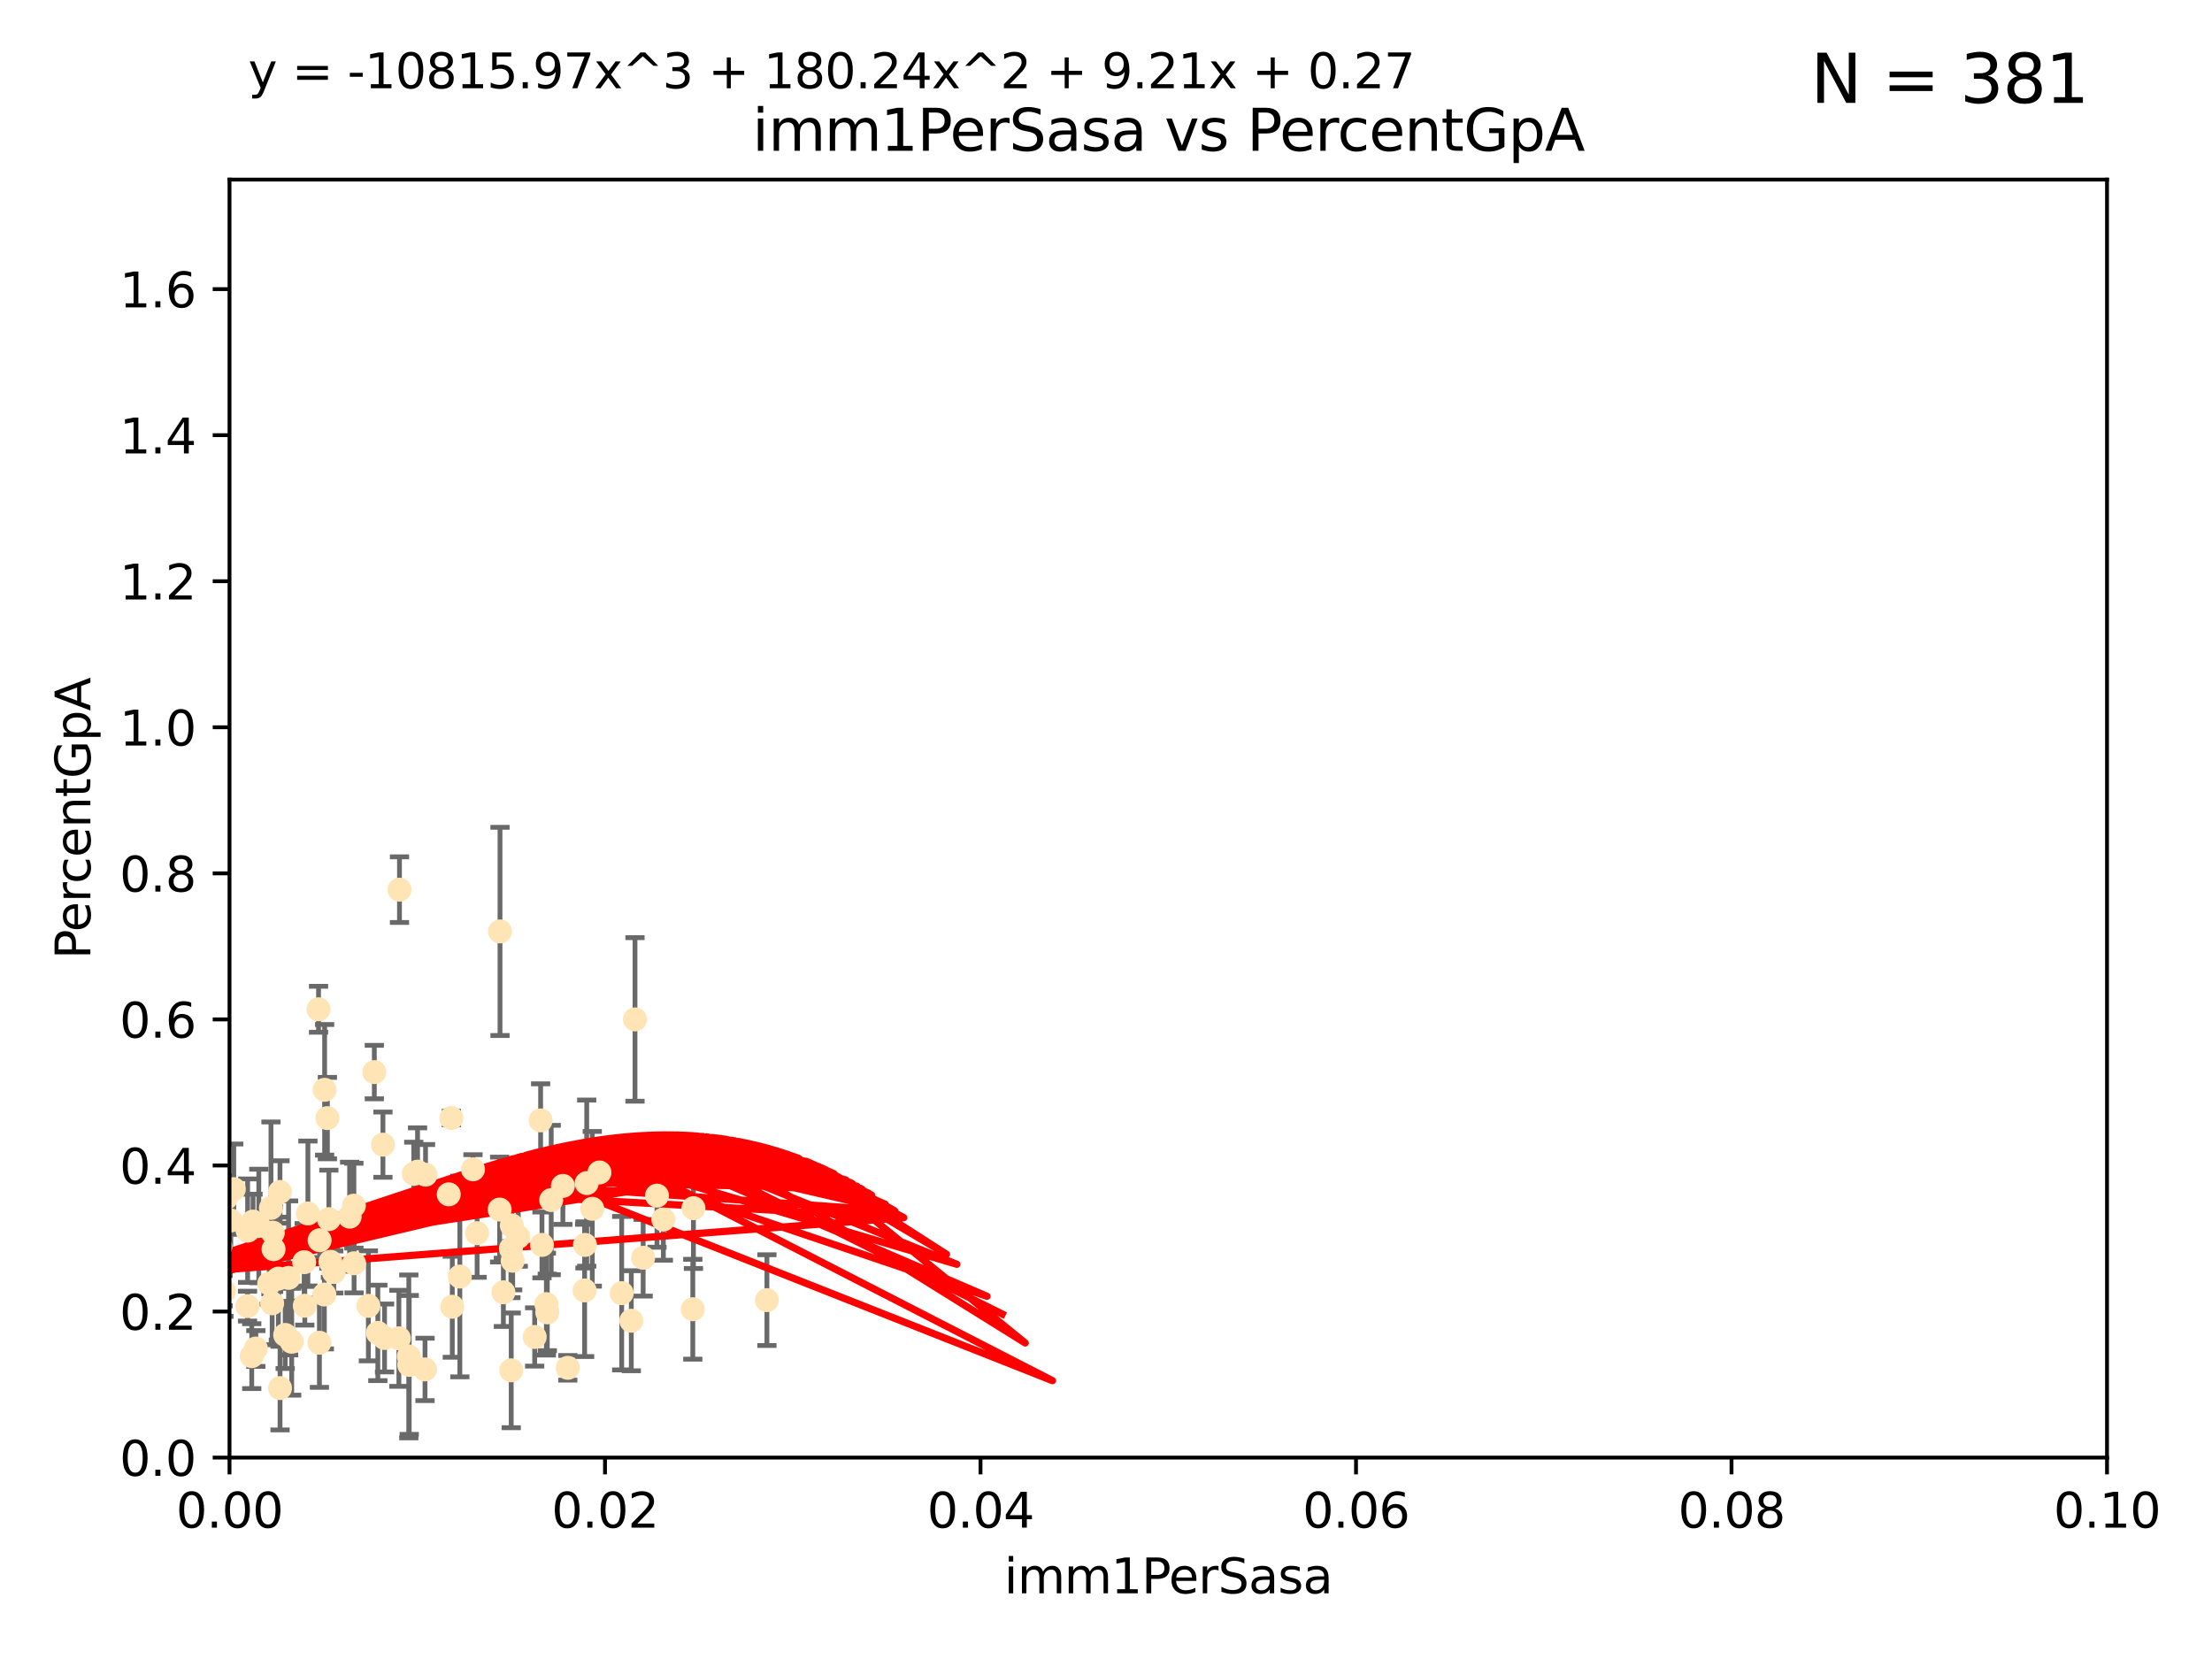 <?xml version="1.0" encoding="utf-8" standalone="no"?>
<!DOCTYPE svg PUBLIC "-//W3C//DTD SVG 1.1//EN"
  "http://www.w3.org/Graphics/SVG/1.1/DTD/svg11.dtd">
<svg xmlns:xlink="http://www.w3.org/1999/xlink" width="460.8pt" height="345.6pt" viewBox="0 0 460.8 345.6" xmlns="http://www.w3.org/2000/svg" version="1.1">
 <defs>
  <style type="text/css">*{stroke-linejoin: round; stroke-linecap: butt}</style>
 </defs>
 <g id="figure_1">
  <g id="patch_1">
   <path d="M 0 345.6 
L 460.8 345.6 
L 460.8 0 
L 0 0 
z
" style="fill: #ffffff"/>
  </g>
  <g id="axes_1">
   <g id="patch_2">
    <path d="M 47.81 303.64 
L 438.93 303.64 
L 438.93 37.411 
L 47.81 37.411 
z
" style="fill: #ffffff"/>
   </g>
   <g id="PathCollection_1">
    <defs>
     <path id="mddb37d8d41" d="M 0 1.118 
C 0.297 1.118 0.581 1 0.791 0.791 
C 1 0.581 1.118 0.297 1.118 0 
C 1.118 -0.297 1 -0.581 0.791 -0.791 
C 0.581 -1 0.297 -1.118 0 -1.118 
C -0.297 -1.118 -0.581 -1 -0.791 -0.791 
C -1 -0.581 -1.118 -0.297 -1.118 0 
C -1.118 0.297 -1 0.581 -0.791 0.791 
C -0.581 1 -0.297 1.118 0 1.118 
z
" style="stroke: #ffe4b5"/>
    </defs>
    <g clip-path="url(#p09708eea5c)">
     <use xlink:href="#mddb37d8d41" x="18.35" y="272.213" style="fill: #ffe4b5; stroke: #ffe4b5"/>
     <use xlink:href="#mddb37d8d41" x="52.714" y="254.477" style="fill: #ffe4b5; stroke: #ffe4b5"/>
     <use xlink:href="#mddb37d8d41" x="28.17" y="271.529" style="fill: #ffe4b5; stroke: #ffe4b5"/>
     <use xlink:href="#mddb37d8d41" x="40.749" y="272.259" style="fill: #ffe4b5; stroke: #ffe4b5"/>
     <use xlink:href="#mddb37d8d41" x="53.914" y="255.392" style="fill: #ffe4b5; stroke: #ffe4b5"/>
     <use xlink:href="#mddb37d8d41" x="77.979" y="223.332" style="fill: #ffe4b5; stroke: #ffe4b5"/>
     <use xlink:href="#mddb37d8d41" x="63.365" y="262.939" style="fill: #ffe4b5; stroke: #ffe4b5"/>
     <use xlink:href="#mddb37d8d41" x="66.359" y="210.247" style="fill: #ffe4b5; stroke: #ffe4b5"/>
     <use xlink:href="#mddb37d8d41" x="46.656" y="268.982" style="fill: #ffe4b5; stroke: #ffe4b5"/>
     <use xlink:href="#mddb37d8d41" x="56.986" y="260.23" style="fill: #ffe4b5; stroke: #ffe4b5"/>
     <use xlink:href="#mddb37d8d41" x="51.584" y="256.373" style="fill: #ffe4b5; stroke: #ffe4b5"/>
     <use xlink:href="#mddb37d8d41" x="34.521" y="266.63" style="fill: #ffe4b5; stroke: #ffe4b5"/>
     <use xlink:href="#mddb37d8d41" x="52.442" y="282.507" style="fill: #ffe4b5; stroke: #ffe4b5"/>
     <use xlink:href="#mddb37d8d41" x="56.695" y="271.5" style="fill: #ffe4b5; stroke: #ffe4b5"/>
     <use xlink:href="#mddb37d8d41" x="48.702" y="247.726" style="fill: #ffe4b5; stroke: #ffe4b5"/>
     <use xlink:href="#mddb37d8d41" x="47.077" y="249.587" style="fill: #ffe4b5; stroke: #ffe4b5"/>
     <use xlink:href="#mddb37d8d41" x="59.409" y="278.088" style="fill: #ffe4b5; stroke: #ffe4b5"/>
     <use xlink:href="#mddb37d8d41" x="36.729" y="272.052" style="fill: #ffe4b5; stroke: #ffe4b5"/>
     <use xlink:href="#mddb37d8d41" x="56.081" y="267.404" style="fill: #ffe4b5; stroke: #ffe4b5"/>
     <use xlink:href="#mddb37d8d41" x="13.259" y="282.636" style="fill: #ffe4b5; stroke: #ffe4b5"/>
     <use xlink:href="#mddb37d8d41" x="98.532" y="243.591" style="fill: #ffe4b5; stroke: #ffe4b5"/>
     <use xlink:href="#mddb37d8d41" x="32.779" y="267.001" style="fill: #ffe4b5; stroke: #ffe4b5"/>
     <use xlink:href="#mddb37d8d41" x="51.563" y="272.09" style="fill: #ffe4b5; stroke: #ffe4b5"/>
     <use xlink:href="#mddb37d8d41" x="48.074" y="254.248" style="fill: #ffe4b5; stroke: #ffe4b5"/>
     <use xlink:href="#mddb37d8d41" x="43.111" y="249.396" style="fill: #ffe4b5; stroke: #ffe4b5"/>
     <use xlink:href="#mddb37d8d41" x="19.071" y="255.485" style="fill: #ffe4b5; stroke: #ffe4b5"/>
     <use xlink:href="#mddb37d8d41" x="44.952" y="261.124" style="fill: #ffe4b5; stroke: #ffe4b5"/>
     <use xlink:href="#mddb37d8d41" x="53.299" y="280.92" style="fill: #ffe4b5; stroke: #ffe4b5"/>
     <use xlink:href="#mddb37d8d41" x="26.123" y="242.789" style="fill: #ffe4b5; stroke: #ffe4b5"/>
     <use xlink:href="#mddb37d8d41" x="67.627" y="227.029" style="fill: #ffe4b5; stroke: #ffe4b5"/>
     <use xlink:href="#mddb37d8d41" x="94.028" y="232.904" style="fill: #ffe4b5; stroke: #ffe4b5"/>
     <use xlink:href="#mddb37d8d41" x="43.538" y="268.139" style="fill: #ffe4b5; stroke: #ffe4b5"/>
     <use xlink:href="#mddb37d8d41" x="66.582" y="258.367" style="fill: #ffe4b5; stroke: #ffe4b5"/>
     <use xlink:href="#mddb37d8d41" x="88.648" y="244.711" style="fill: #ffe4b5; stroke: #ffe4b5"/>
     <use xlink:href="#mddb37d8d41" x="73.761" y="263.169" style="fill: #ffe4b5; stroke: #ffe4b5"/>
     <use xlink:href="#mddb37d8d41" x="117.257" y="247.046" style="fill: #ffe4b5; stroke: #ffe4b5"/>
     <use xlink:href="#mddb37d8d41" x="123.38" y="251.816" style="fill: #ffe4b5; stroke: #ffe4b5"/>
     <use xlink:href="#mddb37d8d41" x="93.481" y="248.802" style="fill: #ffe4b5; stroke: #ffe4b5"/>
     <use xlink:href="#mddb37d8d41" x="46.482" y="268.879" style="fill: #ffe4b5; stroke: #ffe4b5"/>
     <use xlink:href="#mddb37d8d41" x="68.202" y="232.921" style="fill: #ffe4b5; stroke: #ffe4b5"/>
     <use xlink:href="#mddb37d8d41" x="94.22" y="272.219" style="fill: #ffe4b5; stroke: #ffe4b5"/>
     <use xlink:href="#mddb37d8d41" x="104.161" y="194.031" style="fill: #ffe4b5; stroke: #ffe4b5"/>
     <use xlink:href="#mddb37d8d41" x="57.994" y="266.352" style="fill: #ffe4b5; stroke: #ffe4b5"/>
     <use xlink:href="#mddb37d8d41" x="68.837" y="262.854" style="fill: #ffe4b5; stroke: #ffe4b5"/>
     <use xlink:href="#mddb37d8d41" x="85.249" y="284.334" style="fill: #ffe4b5; stroke: #ffe4b5"/>
     <use xlink:href="#mddb37d8d41" x="69.533" y="264.976" style="fill: #ffe4b5; stroke: #ffe4b5"/>
     <use xlink:href="#mddb37d8d41" x="78.71" y="277.663" style="fill: #ffe4b5; stroke: #ffe4b5"/>
     <use xlink:href="#mddb37d8d41" x="58.325" y="248.307" style="fill: #ffe4b5; stroke: #ffe4b5"/>
     <use xlink:href="#mddb37d8d41" x="136.859" y="249.069" style="fill: #ffe4b5; stroke: #ffe4b5"/>
     <use xlink:href="#mddb37d8d41" x="80.108" y="278.727" style="fill: #ffe4b5; stroke: #ffe4b5"/>
     <use xlink:href="#mddb37d8d41" x="86.981" y="244.078" style="fill: #ffe4b5; stroke: #ffe4b5"/>
     <use xlink:href="#mddb37d8d41" x="76.739" y="272.033" style="fill: #ffe4b5; stroke: #ffe4b5"/>
     <use xlink:href="#mddb37d8d41" x="41.977" y="252.37" style="fill: #ffe4b5; stroke: #ffe4b5"/>
     <use xlink:href="#mddb37d8d41" x="73.723" y="251.16" style="fill: #ffe4b5; stroke: #ffe4b5"/>
     <use xlink:href="#mddb37d8d41" x="124.879" y="244.243" style="fill: #ffe4b5; stroke: #ffe4b5"/>
     <use xlink:href="#mddb37d8d41" x="67.568" y="269.67" style="fill: #ffe4b5; stroke: #ffe4b5"/>
     <use xlink:href="#mddb37d8d41" x="112.901" y="259.342" style="fill: #ffe4b5; stroke: #ffe4b5"/>
     <use xlink:href="#mddb37d8d41" x="63.496" y="272.009" style="fill: #ffe4b5; stroke: #ffe4b5"/>
     <use xlink:href="#mddb37d8d41" x="79.773" y="238.456" style="fill: #ffe4b5; stroke: #ffe4b5"/>
     <use xlink:href="#mddb37d8d41" x="60.766" y="279.507" style="fill: #ffe4b5; stroke: #ffe4b5"/>
     <use xlink:href="#mddb37d8d41" x="45.533" y="270.097" style="fill: #ffe4b5; stroke: #ffe4b5"/>
     <use xlink:href="#mddb37d8d41" x="68.507" y="253.967" style="fill: #ffe4b5; stroke: #ffe4b5"/>
     <use xlink:href="#mddb37d8d41" x="104.086" y="251.972" style="fill: #ffe4b5; stroke: #ffe4b5"/>
     <use xlink:href="#mddb37d8d41" x="64.142" y="252.79" style="fill: #ffe4b5; stroke: #ffe4b5"/>
     <use xlink:href="#mddb37d8d41" x="56.448" y="251.63" style="fill: #ffe4b5; stroke: #ffe4b5"/>
     <use xlink:href="#mddb37d8d41" x="111.383" y="278.511" style="fill: #ffe4b5; stroke: #ffe4b5"/>
     <use xlink:href="#mddb37d8d41" x="83.22" y="185.331" style="fill: #ffe4b5; stroke: #ffe4b5"/>
     <use xlink:href="#mddb37d8d41" x="86.194" y="244.533" style="fill: #ffe4b5; stroke: #ffe4b5"/>
     <use xlink:href="#mddb37d8d41" x="114.011" y="273.392" style="fill: #ffe4b5; stroke: #ffe4b5"/>
     <use xlink:href="#mddb37d8d41" x="60.115" y="266.203" style="fill: #ffe4b5; stroke: #ffe4b5"/>
     <use xlink:href="#mddb37d8d41" x="88.539" y="285.272" style="fill: #ffe4b5; stroke: #ffe4b5"/>
     <use xlink:href="#mddb37d8d41" x="106.8" y="262.634" style="fill: #ffe4b5; stroke: #ffe4b5"/>
     <use xlink:href="#mddb37d8d41" x="112.622" y="233.399" style="fill: #ffe4b5; stroke: #ffe4b5"/>
     <use xlink:href="#mddb37d8d41" x="144.455" y="251.681" style="fill: #ffe4b5; stroke: #ffe4b5"/>
     <use xlink:href="#mddb37d8d41" x="106.619" y="255.289" style="fill: #ffe4b5; stroke: #ffe4b5"/>
     <use xlink:href="#mddb37d8d41" x="58.338" y="289.164" style="fill: #ffe4b5; stroke: #ffe4b5"/>
     <use xlink:href="#mddb37d8d41" x="107.964" y="257.663" style="fill: #ffe4b5; stroke: #ffe4b5"/>
     <use xlink:href="#mddb37d8d41" x="106.496" y="285.464" style="fill: #ffe4b5; stroke: #ffe4b5"/>
     <use xlink:href="#mddb37d8d41" x="95.795" y="265.929" style="fill: #ffe4b5; stroke: #ffe4b5"/>
     <use xlink:href="#mddb37d8d41" x="72.834" y="253.459" style="fill: #ffe4b5; stroke: #ffe4b5"/>
     <use xlink:href="#mddb37d8d41" x="118.284" y="284.942" style="fill: #ffe4b5; stroke: #ffe4b5"/>
     <use xlink:href="#mddb37d8d41" x="129.51" y="269.39" style="fill: #ffe4b5; stroke: #ffe4b5"/>
     <use xlink:href="#mddb37d8d41" x="106.426" y="260.126" style="fill: #ffe4b5; stroke: #ffe4b5"/>
     <use xlink:href="#mddb37d8d41" x="114.825" y="249.989" style="fill: #ffe4b5; stroke: #ffe4b5"/>
     <use xlink:href="#mddb37d8d41" x="122.223" y="246.465" style="fill: #ffe4b5; stroke: #ffe4b5"/>
     <use xlink:href="#mddb37d8d41" x="85.164" y="282.566" style="fill: #ffe4b5; stroke: #ffe4b5"/>
     <use xlink:href="#mddb37d8d41" x="104.864" y="269.212" style="fill: #ffe4b5; stroke: #ffe4b5"/>
     <use xlink:href="#mddb37d8d41" x="121.859" y="259.339" style="fill: #ffe4b5; stroke: #ffe4b5"/>
     <use xlink:href="#mddb37d8d41" x="45.908" y="259.664" style="fill: #ffe4b5; stroke: #ffe4b5"/>
     <use xlink:href="#mddb37d8d41" x="99.391" y="256.89" style="fill: #ffe4b5; stroke: #ffe4b5"/>
     <use xlink:href="#mddb37d8d41" x="56.834" y="256.789" style="fill: #ffe4b5; stroke: #ffe4b5"/>
     <use xlink:href="#mddb37d8d41" x="132.28" y="212.364" style="fill: #ffe4b5; stroke: #ffe4b5"/>
     <use xlink:href="#mddb37d8d41" x="133.981" y="262.015" style="fill: #ffe4b5; stroke: #ffe4b5"/>
     <use xlink:href="#mddb37d8d41" x="66.541" y="279.718" style="fill: #ffe4b5; stroke: #ffe4b5"/>
     <use xlink:href="#mddb37d8d41" x="83.096" y="278.795" style="fill: #ffe4b5; stroke: #ffe4b5"/>
     <use xlink:href="#mddb37d8d41" x="113.821" y="271.673" style="fill: #ffe4b5; stroke: #ffe4b5"/>
     <use xlink:href="#mddb37d8d41" x="159.762" y="270.842" style="fill: #ffe4b5; stroke: #ffe4b5"/>
     <use xlink:href="#mddb37d8d41" x="35.41" y="276.774" style="fill: #ffe4b5; stroke: #ffe4b5"/>
     <use xlink:href="#mddb37d8d41" x="121.789" y="268.817" style="fill: #ffe4b5; stroke: #ffe4b5"/>
     <use xlink:href="#mddb37d8d41" x="138.191" y="254.044" style="fill: #ffe4b5; stroke: #ffe4b5"/>
     <use xlink:href="#mddb37d8d41" x="144.323" y="272.737" style="fill: #ffe4b5; stroke: #ffe4b5"/>
     <use xlink:href="#mddb37d8d41" x="131.509" y="275.132" style="fill: #ffe4b5; stroke: #ffe4b5"/>
    </g>
   </g>
   <g id="matplotlib.axis_1">
    <g id="xtick_1">
     <g id="line2d_1">
      <defs>
       <path id="m6d2ac9e851" d="M 0 0 
L 0 3.5 
" style="stroke: #000000; stroke-width: 0.8"/>
      </defs>
      <g>
       <use xlink:href="#m6d2ac9e851" x="47.81" y="303.64" style="stroke: #000000; stroke-width: 0.8"/>
      </g>
     </g>
     <g id="text_1">
      <!-- 0.00 -->
      <g transform="translate(36.677 318.238)scale(0.1 -0.1)">
       <defs>
        <path id="DejaVuSans-30" d="M 2034 4250 
Q 1547 4250 1301 3770 
Q 1056 3291 1056 2328 
Q 1056 1369 1301 889 
Q 1547 409 2034 409 
Q 2525 409 2770 889 
Q 3016 1369 3016 2328 
Q 3016 3291 2770 3770 
Q 2525 4250 2034 4250 
z
M 2034 4750 
Q 2819 4750 3233 4129 
Q 3647 3509 3647 2328 
Q 3647 1150 3233 529 
Q 2819 -91 2034 -91 
Q 1250 -91 836 529 
Q 422 1150 422 2328 
Q 422 3509 836 4129 
Q 1250 4750 2034 4750 
z
" transform="scale(0.016)"/>
        <path id="DejaVuSans-2e" d="M 684 794 
L 1344 794 
L 1344 0 
L 684 0 
L 684 794 
z
" transform="scale(0.016)"/>
       </defs>
       <use xlink:href="#DejaVuSans-30"/>
       <use xlink:href="#DejaVuSans-2e" x="63.623"/>
       <use xlink:href="#DejaVuSans-30" x="95.41"/>
       <use xlink:href="#DejaVuSans-30" x="159.033"/>
      </g>
     </g>
    </g>
    <g id="xtick_2">
     <g id="line2d_2">
      <g>
       <use xlink:href="#m6d2ac9e851" x="126.034" y="303.64" style="stroke: #000000; stroke-width: 0.8"/>
      </g>
     </g>
     <g id="text_2">
      <!-- 0.02 -->
      <g transform="translate(114.901 318.238)scale(0.1 -0.1)">
       <defs>
        <path id="DejaVuSans-32" d="M 1228 531 
L 3431 531 
L 3431 0 
L 469 0 
L 469 531 
Q 828 903 1448 1529 
Q 2069 2156 2228 2338 
Q 2531 2678 2651 2914 
Q 2772 3150 2772 3378 
Q 2772 3750 2511 3984 
Q 2250 4219 1831 4219 
Q 1534 4219 1204 4116 
Q 875 4013 500 3803 
L 500 4441 
Q 881 4594 1212 4672 
Q 1544 4750 1819 4750 
Q 2544 4750 2975 4387 
Q 3406 4025 3406 3419 
Q 3406 3131 3298 2873 
Q 3191 2616 2906 2266 
Q 2828 2175 2409 1742 
Q 1991 1309 1228 531 
z
" transform="scale(0.016)"/>
       </defs>
       <use xlink:href="#DejaVuSans-30"/>
       <use xlink:href="#DejaVuSans-2e" x="63.623"/>
       <use xlink:href="#DejaVuSans-30" x="95.41"/>
       <use xlink:href="#DejaVuSans-32" x="159.033"/>
      </g>
     </g>
    </g>
    <g id="xtick_3">
     <g id="line2d_3">
      <g>
       <use xlink:href="#m6d2ac9e851" x="204.258" y="303.64" style="stroke: #000000; stroke-width: 0.8"/>
      </g>
     </g>
     <g id="text_3">
      <!-- 0.04 -->
      <g transform="translate(193.125 318.238)scale(0.1 -0.1)">
       <defs>
        <path id="DejaVuSans-34" d="M 2419 4116 
L 825 1625 
L 2419 1625 
L 2419 4116 
z
M 2253 4666 
L 3047 4666 
L 3047 1625 
L 3713 1625 
L 3713 1100 
L 3047 1100 
L 3047 0 
L 2419 0 
L 2419 1100 
L 313 1100 
L 313 1709 
L 2253 4666 
z
" transform="scale(0.016)"/>
       </defs>
       <use xlink:href="#DejaVuSans-30"/>
       <use xlink:href="#DejaVuSans-2e" x="63.623"/>
       <use xlink:href="#DejaVuSans-30" x="95.41"/>
       <use xlink:href="#DejaVuSans-34" x="159.033"/>
      </g>
     </g>
    </g>
    <g id="xtick_4">
     <g id="line2d_4">
      <g>
       <use xlink:href="#m6d2ac9e851" x="282.482" y="303.64" style="stroke: #000000; stroke-width: 0.8"/>
      </g>
     </g>
     <g id="text_4">
      <!-- 0.06 -->
      <g transform="translate(271.349 318.238)scale(0.1 -0.1)">
       <defs>
        <path id="DejaVuSans-36" d="M 2113 2584 
Q 1688 2584 1439 2293 
Q 1191 2003 1191 1497 
Q 1191 994 1439 701 
Q 1688 409 2113 409 
Q 2538 409 2786 701 
Q 3034 994 3034 1497 
Q 3034 2003 2786 2293 
Q 2538 2584 2113 2584 
z
M 3366 4563 
L 3366 3988 
Q 3128 4100 2886 4159 
Q 2644 4219 2406 4219 
Q 1781 4219 1451 3797 
Q 1122 3375 1075 2522 
Q 1259 2794 1537 2939 
Q 1816 3084 2150 3084 
Q 2853 3084 3261 2657 
Q 3669 2231 3669 1497 
Q 3669 778 3244 343 
Q 2819 -91 2113 -91 
Q 1303 -91 875 529 
Q 447 1150 447 2328 
Q 447 3434 972 4092 
Q 1497 4750 2381 4750 
Q 2619 4750 2861 4703 
Q 3103 4656 3366 4563 
z
" transform="scale(0.016)"/>
       </defs>
       <use xlink:href="#DejaVuSans-30"/>
       <use xlink:href="#DejaVuSans-2e" x="63.623"/>
       <use xlink:href="#DejaVuSans-30" x="95.41"/>
       <use xlink:href="#DejaVuSans-36" x="159.033"/>
      </g>
     </g>
    </g>
    <g id="xtick_5">
     <g id="line2d_5">
      <g>
       <use xlink:href="#m6d2ac9e851" x="360.706" y="303.64" style="stroke: #000000; stroke-width: 0.8"/>
      </g>
     </g>
     <g id="text_5">
      <!-- 0.08 -->
      <g transform="translate(349.573 318.238)scale(0.1 -0.1)">
       <defs>
        <path id="DejaVuSans-38" d="M 2034 2216 
Q 1584 2216 1326 1975 
Q 1069 1734 1069 1313 
Q 1069 891 1326 650 
Q 1584 409 2034 409 
Q 2484 409 2743 651 
Q 3003 894 3003 1313 
Q 3003 1734 2745 1975 
Q 2488 2216 2034 2216 
z
M 1403 2484 
Q 997 2584 770 2862 
Q 544 3141 544 3541 
Q 544 4100 942 4425 
Q 1341 4750 2034 4750 
Q 2731 4750 3128 4425 
Q 3525 4100 3525 3541 
Q 3525 3141 3298 2862 
Q 3072 2584 2669 2484 
Q 3125 2378 3379 2068 
Q 3634 1759 3634 1313 
Q 3634 634 3220 271 
Q 2806 -91 2034 -91 
Q 1263 -91 848 271 
Q 434 634 434 1313 
Q 434 1759 690 2068 
Q 947 2378 1403 2484 
z
M 1172 3481 
Q 1172 3119 1398 2916 
Q 1625 2713 2034 2713 
Q 2441 2713 2670 2916 
Q 2900 3119 2900 3481 
Q 2900 3844 2670 4047 
Q 2441 4250 2034 4250 
Q 1625 4250 1398 4047 
Q 1172 3844 1172 3481 
z
" transform="scale(0.016)"/>
       </defs>
       <use xlink:href="#DejaVuSans-30"/>
       <use xlink:href="#DejaVuSans-2e" x="63.623"/>
       <use xlink:href="#DejaVuSans-30" x="95.41"/>
       <use xlink:href="#DejaVuSans-38" x="159.033"/>
      </g>
     </g>
    </g>
    <g id="xtick_6">
     <g id="line2d_6">
      <g>
       <use xlink:href="#m6d2ac9e851" x="438.93" y="303.64" style="stroke: #000000; stroke-width: 0.8"/>
      </g>
     </g>
     <g id="text_6">
      <!-- 0.10 -->
      <g transform="translate(427.797 318.238)scale(0.1 -0.1)">
       <defs>
        <path id="DejaVuSans-31" d="M 794 531 
L 1825 531 
L 1825 4091 
L 703 3866 
L 703 4441 
L 1819 4666 
L 2450 4666 
L 2450 531 
L 3481 531 
L 3481 0 
L 794 0 
L 794 531 
z
" transform="scale(0.016)"/>
       </defs>
       <use xlink:href="#DejaVuSans-30"/>
       <use xlink:href="#DejaVuSans-2e" x="63.623"/>
       <use xlink:href="#DejaVuSans-31" x="95.41"/>
       <use xlink:href="#DejaVuSans-30" x="159.033"/>
      </g>
     </g>
    </g>
    <g id="text_7">
     <!-- imm1PerSasa -->
     <g transform="translate(209.186 331.917)scale(0.1 -0.1)">
      <defs>
       <path id="DejaVuSans-69" d="M 603 3500 
L 1178 3500 
L 1178 0 
L 603 0 
L 603 3500 
z
M 603 4863 
L 1178 4863 
L 1178 4134 
L 603 4134 
L 603 4863 
z
" transform="scale(0.016)"/>
       <path id="DejaVuSans-6d" d="M 3328 2828 
Q 3544 3216 3844 3400 
Q 4144 3584 4550 3584 
Q 5097 3584 5394 3201 
Q 5691 2819 5691 2113 
L 5691 0 
L 5113 0 
L 5113 2094 
Q 5113 2597 4934 2840 
Q 4756 3084 4391 3084 
Q 3944 3084 3684 2787 
Q 3425 2491 3425 1978 
L 3425 0 
L 2847 0 
L 2847 2094 
Q 2847 2600 2669 2842 
Q 2491 3084 2119 3084 
Q 1678 3084 1418 2786 
Q 1159 2488 1159 1978 
L 1159 0 
L 581 0 
L 581 3500 
L 1159 3500 
L 1159 2956 
Q 1356 3278 1631 3431 
Q 1906 3584 2284 3584 
Q 2666 3584 2933 3390 
Q 3200 3197 3328 2828 
z
" transform="scale(0.016)"/>
       <path id="DejaVuSans-50" d="M 1259 4147 
L 1259 2394 
L 2053 2394 
Q 2494 2394 2734 2622 
Q 2975 2850 2975 3272 
Q 2975 3691 2734 3919 
Q 2494 4147 2053 4147 
L 1259 4147 
z
M 628 4666 
L 2053 4666 
Q 2838 4666 3239 4311 
Q 3641 3956 3641 3272 
Q 3641 2581 3239 2228 
Q 2838 1875 2053 1875 
L 1259 1875 
L 1259 0 
L 628 0 
L 628 4666 
z
" transform="scale(0.016)"/>
       <path id="DejaVuSans-65" d="M 3597 1894 
L 3597 1613 
L 953 1613 
Q 991 1019 1311 708 
Q 1631 397 2203 397 
Q 2534 397 2845 478 
Q 3156 559 3463 722 
L 3463 178 
Q 3153 47 2828 -22 
Q 2503 -91 2169 -91 
Q 1331 -91 842 396 
Q 353 884 353 1716 
Q 353 2575 817 3079 
Q 1281 3584 2069 3584 
Q 2775 3584 3186 3129 
Q 3597 2675 3597 1894 
z
M 3022 2063 
Q 3016 2534 2758 2815 
Q 2500 3097 2075 3097 
Q 1594 3097 1305 2825 
Q 1016 2553 972 2059 
L 3022 2063 
z
" transform="scale(0.016)"/>
       <path id="DejaVuSans-72" d="M 2631 2963 
Q 2534 3019 2420 3045 
Q 2306 3072 2169 3072 
Q 1681 3072 1420 2755 
Q 1159 2438 1159 1844 
L 1159 0 
L 581 0 
L 581 3500 
L 1159 3500 
L 1159 2956 
Q 1341 3275 1631 3429 
Q 1922 3584 2338 3584 
Q 2397 3584 2469 3576 
Q 2541 3569 2628 3553 
L 2631 2963 
z
" transform="scale(0.016)"/>
       <path id="DejaVuSans-53" d="M 3425 4513 
L 3425 3897 
Q 3066 4069 2747 4153 
Q 2428 4238 2131 4238 
Q 1616 4238 1336 4038 
Q 1056 3838 1056 3469 
Q 1056 3159 1242 3001 
Q 1428 2844 1947 2747 
L 2328 2669 
Q 3034 2534 3370 2195 
Q 3706 1856 3706 1288 
Q 3706 609 3251 259 
Q 2797 -91 1919 -91 
Q 1588 -91 1214 -16 
Q 841 59 441 206 
L 441 856 
Q 825 641 1194 531 
Q 1563 422 1919 422 
Q 2459 422 2753 634 
Q 3047 847 3047 1241 
Q 3047 1584 2836 1778 
Q 2625 1972 2144 2069 
L 1759 2144 
Q 1053 2284 737 2584 
Q 422 2884 422 3419 
Q 422 4038 858 4394 
Q 1294 4750 2059 4750 
Q 2388 4750 2728 4690 
Q 3069 4631 3425 4513 
z
" transform="scale(0.016)"/>
       <path id="DejaVuSans-61" d="M 2194 1759 
Q 1497 1759 1228 1600 
Q 959 1441 959 1056 
Q 959 750 1161 570 
Q 1363 391 1709 391 
Q 2188 391 2477 730 
Q 2766 1069 2766 1631 
L 2766 1759 
L 2194 1759 
z
M 3341 1997 
L 3341 0 
L 2766 0 
L 2766 531 
Q 2569 213 2275 61 
Q 1981 -91 1556 -91 
Q 1019 -91 701 211 
Q 384 513 384 1019 
Q 384 1609 779 1909 
Q 1175 2209 1959 2209 
L 2766 2209 
L 2766 2266 
Q 2766 2663 2505 2880 
Q 2244 3097 1772 3097 
Q 1472 3097 1187 3025 
Q 903 2953 641 2809 
L 641 3341 
Q 956 3463 1253 3523 
Q 1550 3584 1831 3584 
Q 2591 3584 2966 3190 
Q 3341 2797 3341 1997 
z
" transform="scale(0.016)"/>
       <path id="DejaVuSans-73" d="M 2834 3397 
L 2834 2853 
Q 2591 2978 2328 3040 
Q 2066 3103 1784 3103 
Q 1356 3103 1142 2972 
Q 928 2841 928 2578 
Q 928 2378 1081 2264 
Q 1234 2150 1697 2047 
L 1894 2003 
Q 2506 1872 2764 1633 
Q 3022 1394 3022 966 
Q 3022 478 2636 193 
Q 2250 -91 1575 -91 
Q 1294 -91 989 -36 
Q 684 19 347 128 
L 347 722 
Q 666 556 975 473 
Q 1284 391 1588 391 
Q 1994 391 2212 530 
Q 2431 669 2431 922 
Q 2431 1156 2273 1281 
Q 2116 1406 1581 1522 
L 1381 1569 
Q 847 1681 609 1914 
Q 372 2147 372 2553 
Q 372 3047 722 3315 
Q 1072 3584 1716 3584 
Q 2034 3584 2315 3537 
Q 2597 3491 2834 3397 
z
" transform="scale(0.016)"/>
      </defs>
      <use xlink:href="#DejaVuSans-69"/>
      <use xlink:href="#DejaVuSans-6d" x="27.783"/>
      <use xlink:href="#DejaVuSans-6d" x="125.195"/>
      <use xlink:href="#DejaVuSans-31" x="222.607"/>
      <use xlink:href="#DejaVuSans-50" x="286.23"/>
      <use xlink:href="#DejaVuSans-65" x="342.908"/>
      <use xlink:href="#DejaVuSans-72" x="404.432"/>
      <use xlink:href="#DejaVuSans-53" x="445.545"/>
      <use xlink:href="#DejaVuSans-61" x="509.021"/>
      <use xlink:href="#DejaVuSans-73" x="570.301"/>
      <use xlink:href="#DejaVuSans-61" x="622.4"/>
     </g>
    </g>
   </g>
   <g id="matplotlib.axis_2">
    <g id="ytick_1">
     <g id="line2d_7">
      <defs>
       <path id="mbcc0f928c8" d="M 0 0 
L -3.5 0 
" style="stroke: #000000; stroke-width: 0.8"/>
      </defs>
      <g>
       <use xlink:href="#mbcc0f928c8" x="47.81" y="303.64" style="stroke: #000000; stroke-width: 0.8"/>
      </g>
     </g>
     <g id="text_8">
      <!-- 0.0 -->
      <g transform="translate(24.907 307.439)scale(0.1 -0.1)">
       <use xlink:href="#DejaVuSans-30"/>
       <use xlink:href="#DejaVuSans-2e" x="63.623"/>
       <use xlink:href="#DejaVuSans-30" x="95.41"/>
      </g>
     </g>
    </g>
    <g id="ytick_2">
     <g id="line2d_8">
      <g>
       <use xlink:href="#mbcc0f928c8" x="47.81" y="273.214" style="stroke: #000000; stroke-width: 0.8"/>
      </g>
     </g>
     <g id="text_9">
      <!-- 0.2 -->
      <g transform="translate(24.907 277.013)scale(0.1 -0.1)">
       <use xlink:href="#DejaVuSans-30"/>
       <use xlink:href="#DejaVuSans-2e" x="63.623"/>
       <use xlink:href="#DejaVuSans-32" x="95.41"/>
      </g>
     </g>
    </g>
    <g id="ytick_3">
     <g id="line2d_9">
      <g>
       <use xlink:href="#mbcc0f928c8" x="47.81" y="242.788" style="stroke: #000000; stroke-width: 0.8"/>
      </g>
     </g>
     <g id="text_10">
      <!-- 0.4 -->
      <g transform="translate(24.907 246.587)scale(0.1 -0.1)">
       <use xlink:href="#DejaVuSans-30"/>
       <use xlink:href="#DejaVuSans-2e" x="63.623"/>
       <use xlink:href="#DejaVuSans-34" x="95.41"/>
      </g>
     </g>
    </g>
    <g id="ytick_4">
     <g id="line2d_10">
      <g>
       <use xlink:href="#mbcc0f928c8" x="47.81" y="212.362" style="stroke: #000000; stroke-width: 0.8"/>
      </g>
     </g>
     <g id="text_11">
      <!-- 0.6 -->
      <g transform="translate(24.907 216.161)scale(0.1 -0.1)">
       <use xlink:href="#DejaVuSans-30"/>
       <use xlink:href="#DejaVuSans-2e" x="63.623"/>
       <use xlink:href="#DejaVuSans-36" x="95.41"/>
      </g>
     </g>
    </g>
    <g id="ytick_5">
     <g id="line2d_11">
      <g>
       <use xlink:href="#mbcc0f928c8" x="47.81" y="181.935" style="stroke: #000000; stroke-width: 0.8"/>
      </g>
     </g>
     <g id="text_12">
      <!-- 0.8 -->
      <g transform="translate(24.907 185.735)scale(0.1 -0.1)">
       <use xlink:href="#DejaVuSans-30"/>
       <use xlink:href="#DejaVuSans-2e" x="63.623"/>
       <use xlink:href="#DejaVuSans-38" x="95.41"/>
      </g>
     </g>
    </g>
    <g id="ytick_6">
     <g id="line2d_12">
      <g>
       <use xlink:href="#mbcc0f928c8" x="47.81" y="151.509" style="stroke: #000000; stroke-width: 0.8"/>
      </g>
     </g>
     <g id="text_13">
      <!-- 1.0 -->
      <g transform="translate(24.907 155.308)scale(0.1 -0.1)">
       <use xlink:href="#DejaVuSans-31"/>
       <use xlink:href="#DejaVuSans-2e" x="63.623"/>
       <use xlink:href="#DejaVuSans-30" x="95.41"/>
      </g>
     </g>
    </g>
    <g id="ytick_7">
     <g id="line2d_13">
      <g>
       <use xlink:href="#mbcc0f928c8" x="47.81" y="121.083" style="stroke: #000000; stroke-width: 0.8"/>
      </g>
     </g>
     <g id="text_14">
      <!-- 1.2 -->
      <g transform="translate(24.907 124.882)scale(0.1 -0.1)">
       <use xlink:href="#DejaVuSans-31"/>
       <use xlink:href="#DejaVuSans-2e" x="63.623"/>
       <use xlink:href="#DejaVuSans-32" x="95.41"/>
      </g>
     </g>
    </g>
    <g id="ytick_8">
     <g id="line2d_14">
      <g>
       <use xlink:href="#mbcc0f928c8" x="47.81" y="90.657" style="stroke: #000000; stroke-width: 0.8"/>
      </g>
     </g>
     <g id="text_15">
      <!-- 1.4 -->
      <g transform="translate(24.907 94.456)scale(0.1 -0.1)">
       <use xlink:href="#DejaVuSans-31"/>
       <use xlink:href="#DejaVuSans-2e" x="63.623"/>
       <use xlink:href="#DejaVuSans-34" x="95.41"/>
      </g>
     </g>
    </g>
    <g id="ytick_9">
     <g id="line2d_15">
      <g>
       <use xlink:href="#mbcc0f928c8" x="47.81" y="60.231" style="stroke: #000000; stroke-width: 0.8"/>
      </g>
     </g>
     <g id="text_16">
      <!-- 1.6 -->
      <g transform="translate(24.907 64.03)scale(0.1 -0.1)">
       <use xlink:href="#DejaVuSans-31"/>
       <use xlink:href="#DejaVuSans-2e" x="63.623"/>
       <use xlink:href="#DejaVuSans-36" x="95.41"/>
      </g>
     </g>
    </g>
    <g id="text_17">
     <!-- PercentGpA -->
     <g transform="translate(18.827 199.802)rotate(-90)scale(0.1 -0.1)">
      <defs>
       <path id="DejaVuSans-63" d="M 3122 3366 
L 3122 2828 
Q 2878 2963 2633 3030 
Q 2388 3097 2138 3097 
Q 1578 3097 1268 2742 
Q 959 2388 959 1747 
Q 959 1106 1268 751 
Q 1578 397 2138 397 
Q 2388 397 2633 464 
Q 2878 531 3122 666 
L 3122 134 
Q 2881 22 2623 -34 
Q 2366 -91 2075 -91 
Q 1284 -91 818 406 
Q 353 903 353 1747 
Q 353 2603 823 3093 
Q 1294 3584 2113 3584 
Q 2378 3584 2631 3529 
Q 2884 3475 3122 3366 
z
" transform="scale(0.016)"/>
       <path id="DejaVuSans-6e" d="M 3513 2113 
L 3513 0 
L 2938 0 
L 2938 2094 
Q 2938 2591 2744 2837 
Q 2550 3084 2163 3084 
Q 1697 3084 1428 2787 
Q 1159 2491 1159 1978 
L 1159 0 
L 581 0 
L 581 3500 
L 1159 3500 
L 1159 2956 
Q 1366 3272 1645 3428 
Q 1925 3584 2291 3584 
Q 2894 3584 3203 3211 
Q 3513 2838 3513 2113 
z
" transform="scale(0.016)"/>
       <path id="DejaVuSans-74" d="M 1172 4494 
L 1172 3500 
L 2356 3500 
L 2356 3053 
L 1172 3053 
L 1172 1153 
Q 1172 725 1289 603 
Q 1406 481 1766 481 
L 2356 481 
L 2356 0 
L 1766 0 
Q 1100 0 847 248 
Q 594 497 594 1153 
L 594 3053 
L 172 3053 
L 172 3500 
L 594 3500 
L 594 4494 
L 1172 4494 
z
" transform="scale(0.016)"/>
       <path id="DejaVuSans-47" d="M 3809 666 
L 3809 1919 
L 2778 1919 
L 2778 2438 
L 4434 2438 
L 4434 434 
Q 4069 175 3628 42 
Q 3188 -91 2688 -91 
Q 1594 -91 976 548 
Q 359 1188 359 2328 
Q 359 3472 976 4111 
Q 1594 4750 2688 4750 
Q 3144 4750 3555 4637 
Q 3966 4525 4313 4306 
L 4313 3634 
Q 3963 3931 3569 4081 
Q 3175 4231 2741 4231 
Q 1884 4231 1454 3753 
Q 1025 3275 1025 2328 
Q 1025 1384 1454 906 
Q 1884 428 2741 428 
Q 3075 428 3337 486 
Q 3600 544 3809 666 
z
" transform="scale(0.016)"/>
       <path id="DejaVuSans-70" d="M 1159 525 
L 1159 -1331 
L 581 -1331 
L 581 3500 
L 1159 3500 
L 1159 2969 
Q 1341 3281 1617 3432 
Q 1894 3584 2278 3584 
Q 2916 3584 3314 3078 
Q 3713 2572 3713 1747 
Q 3713 922 3314 415 
Q 2916 -91 2278 -91 
Q 1894 -91 1617 61 
Q 1341 213 1159 525 
z
M 3116 1747 
Q 3116 2381 2855 2742 
Q 2594 3103 2138 3103 
Q 1681 3103 1420 2742 
Q 1159 2381 1159 1747 
Q 1159 1113 1420 752 
Q 1681 391 2138 391 
Q 2594 391 2855 752 
Q 3116 1113 3116 1747 
z
" transform="scale(0.016)"/>
       <path id="DejaVuSans-41" d="M 2188 4044 
L 1331 1722 
L 3047 1722 
L 2188 4044 
z
M 1831 4666 
L 2547 4666 
L 4325 0 
L 3669 0 
L 3244 1197 
L 1141 1197 
L 716 0 
L 50 0 
L 1831 4666 
z
" transform="scale(0.016)"/>
      </defs>
      <use xlink:href="#DejaVuSans-50"/>
      <use xlink:href="#DejaVuSans-65" x="56.678"/>
      <use xlink:href="#DejaVuSans-72" x="118.201"/>
      <use xlink:href="#DejaVuSans-63" x="157.064"/>
      <use xlink:href="#DejaVuSans-65" x="212.045"/>
      <use xlink:href="#DejaVuSans-6e" x="273.568"/>
      <use xlink:href="#DejaVuSans-74" x="336.947"/>
      <use xlink:href="#DejaVuSans-47" x="376.156"/>
      <use xlink:href="#DejaVuSans-70" x="453.646"/>
      <use xlink:href="#DejaVuSans-41" x="517.123"/>
     </g>
    </g>
   </g>
   <g id="LineCollection_1">
    <path d="M 18.35 282.308 
L 18.35 262.119 
" clip-path="url(#p09708eea5c)" style="fill: none; stroke: #696969"/>
    <path d="M 52.714 260.181 
L 52.714 248.773 
" clip-path="url(#p09708eea5c)" style="fill: none; stroke: #696969"/>
    <path d="M 28.17 284.435 
L 28.17 258.624 
" clip-path="url(#p09708eea5c)" style="fill: none; stroke: #696969"/>
    <path d="M 40.749 288.87 
L 40.749 255.647 
" clip-path="url(#p09708eea5c)" style="fill: none; stroke: #696969"/>
    <path d="M 53.914 267.217 
L 53.914 243.567 
" clip-path="url(#p09708eea5c)" style="fill: none; stroke: #696969"/>
    <path d="M 77.979 228.9 
L 77.979 217.765 
" clip-path="url(#p09708eea5c)" style="fill: none; stroke: #696969"/>
    <path d="M 63.365 270.996 
L 63.365 254.883 
" clip-path="url(#p09708eea5c)" style="fill: none; stroke: #696969"/>
    <path d="M 66.359 215.032 
L 66.359 205.463 
" clip-path="url(#p09708eea5c)" style="fill: none; stroke: #696969"/>
    <path d="M 46.656 274.229 
L 46.656 263.735 
" clip-path="url(#p09708eea5c)" style="fill: none; stroke: #696969"/>
    <path d="M 56.986 269.044 
L 56.986 251.416 
" clip-path="url(#p09708eea5c)" style="fill: none; stroke: #696969"/>
    <path d="M 51.584 267.151 
L 51.584 245.596 
" clip-path="url(#p09708eea5c)" style="fill: none; stroke: #696969"/>
    <path d="M 34.521 279.61 
L 34.521 253.65 
" clip-path="url(#p09708eea5c)" style="fill: none; stroke: #696969"/>
    <path d="M 52.442 289.267 
L 52.442 275.747 
" clip-path="url(#p09708eea5c)" style="fill: none; stroke: #696969"/>
    <path d="M 56.695 280.129 
L 56.695 262.872 
" clip-path="url(#p09708eea5c)" style="fill: none; stroke: #696969"/>
    <path d="M 48.702 257.133 
L 48.702 238.318 
" clip-path="url(#p09708eea5c)" style="fill: none; stroke: #696969"/>
    <path d="M 47.077 254.283 
L 47.077 244.892 
" clip-path="url(#p09708eea5c)" style="fill: none; stroke: #696969"/>
    <path d="M 59.409 285.087 
L 59.409 271.09 
" clip-path="url(#p09708eea5c)" style="fill: none; stroke: #696969"/>
    <path d="M 36.729 277.492 
L 36.729 266.613 
" clip-path="url(#p09708eea5c)" style="fill: none; stroke: #696969"/>
    <path d="M 56.081 271.655 
L 56.081 263.154 
" clip-path="url(#p09708eea5c)" style="fill: none; stroke: #696969"/>
    <path d="M 13.259 288.537 
L 13.259 276.736 
" clip-path="url(#p09708eea5c)" style="fill: none; stroke: #696969"/>
    <path d="M 98.532 246.637 
L 98.532 240.546 
" clip-path="url(#p09708eea5c)" style="fill: none; stroke: #696969"/>
    <path d="M 32.779 270.771 
L 32.779 263.231 
" clip-path="url(#p09708eea5c)" style="fill: none; stroke: #696969"/>
    <path d="M 51.563 275.194 
L 51.563 268.985 
" clip-path="url(#p09708eea5c)" style="fill: none; stroke: #696969"/>
    <path d="M 48.074 261.487 
L 48.074 247.01 
" clip-path="url(#p09708eea5c)" style="fill: none; stroke: #696969"/>
    <path d="M 43.111 256.046 
L 43.111 242.746 
" clip-path="url(#p09708eea5c)" style="fill: none; stroke: #696969"/>
    <path d="M 19.071 263.195 
L 19.071 247.776 
" clip-path="url(#p09708eea5c)" style="fill: none; stroke: #696969"/>
    <path d="M 44.952 270.404 
L 44.952 251.843 
" clip-path="url(#p09708eea5c)" style="fill: none; stroke: #696969"/>
    <path d="M 53.299 284.646 
L 53.299 277.193 
" clip-path="url(#p09708eea5c)" style="fill: none; stroke: #696969"/>
    <path d="M 26.123 251.23 
L 26.123 234.349 
" clip-path="url(#p09708eea5c)" style="fill: none; stroke: #696969"/>
    <path d="M 67.627 240.638 
L 67.627 213.42 
" clip-path="url(#p09708eea5c)" style="fill: none; stroke: #696969"/>
    <path d="M 94.028 234.331 
L 94.028 231.478 
" clip-path="url(#p09708eea5c)" style="fill: none; stroke: #696969"/>
    <path d="M 43.538 281.982 
L 43.538 254.296 
" clip-path="url(#p09708eea5c)" style="fill: none; stroke: #696969"/>
    <path d="M 66.582 261.98 
L 66.582 254.754 
" clip-path="url(#p09708eea5c)" style="fill: none; stroke: #696969"/>
    <path d="M 88.648 251 
L 88.648 238.422 
" clip-path="url(#p09708eea5c)" style="fill: none; stroke: #696969"/>
    <path d="M 73.761 269.326 
L 73.761 257.011 
" clip-path="url(#p09708eea5c)" style="fill: none; stroke: #696969"/>
    <path d="M 117.257 255.062 
L 117.257 239.029 
" clip-path="url(#p09708eea5c)" style="fill: none; stroke: #696969"/>
    <path d="M 123.38 267.926 
L 123.38 235.706 
" clip-path="url(#p09708eea5c)" style="fill: none; stroke: #696969"/>
    <path d="M 93.481 250.902 
L 93.481 246.701 
" clip-path="url(#p09708eea5c)" style="fill: none; stroke: #696969"/>
    <path d="M 46.482 272.02 
L 46.482 265.737 
" clip-path="url(#p09708eea5c)" style="fill: none; stroke: #696969"/>
    <path d="M 68.202 241.4 
L 68.202 224.442 
" clip-path="url(#p09708eea5c)" style="fill: none; stroke: #696969"/>
    <path d="M 94.22 282.742 
L 94.22 261.696 
" clip-path="url(#p09708eea5c)" style="fill: none; stroke: #696969"/>
    <path d="M 104.161 215.715 
L 104.161 172.348 
" clip-path="url(#p09708eea5c)" style="fill: none; stroke: #696969"/>
    <path d="M 57.994 279.145 
L 57.994 253.559 
" clip-path="url(#p09708eea5c)" style="fill: none; stroke: #696969"/>
    <path d="M 68.837 266.107 
L 68.837 259.602 
" clip-path="url(#p09708eea5c)" style="fill: none; stroke: #696969"/>
    <path d="M 85.249 298.801 
L 85.249 269.868 
" clip-path="url(#p09708eea5c)" style="fill: none; stroke: #696969"/>
    <path d="M 69.533 269.36 
L 69.533 260.593 
" clip-path="url(#p09708eea5c)" style="fill: none; stroke: #696969"/>
    <path d="M 78.71 287.605 
L 78.71 267.722 
" clip-path="url(#p09708eea5c)" style="fill: none; stroke: #696969"/>
    <path d="M 58.325 254.808 
L 58.325 241.806 
" clip-path="url(#p09708eea5c)" style="fill: none; stroke: #696969"/>
    <path d="M 136.859 259.819 
L 136.859 238.318 
" clip-path="url(#p09708eea5c)" style="fill: none; stroke: #696969"/>
    <path d="M 80.108 285.803 
L 80.108 271.651 
" clip-path="url(#p09708eea5c)" style="fill: none; stroke: #696969"/>
    <path d="M 86.981 253.2 
L 86.981 234.956 
" clip-path="url(#p09708eea5c)" style="fill: none; stroke: #696969"/>
    <path d="M 76.739 283.49 
L 76.739 260.577 
" clip-path="url(#p09708eea5c)" style="fill: none; stroke: #696969"/>
    <path d="M 41.977 262.166 
L 41.977 242.574 
" clip-path="url(#p09708eea5c)" style="fill: none; stroke: #696969"/>
    <path d="M 73.723 259.999 
L 73.723 242.321 
" clip-path="url(#p09708eea5c)" style="fill: none; stroke: #696969"/>
    <path d="M 124.879 250.754 
L 124.879 237.733 
" clip-path="url(#p09708eea5c)" style="fill: none; stroke: #696969"/>
    <path d="M 67.568 281 
L 67.568 258.34 
" clip-path="url(#p09708eea5c)" style="fill: none; stroke: #696969"/>
    <path d="M 112.901 266.196 
L 112.901 252.488 
" clip-path="url(#p09708eea5c)" style="fill: none; stroke: #696969"/>
    <path d="M 63.496 276.039 
L 63.496 267.979 
" clip-path="url(#p09708eea5c)" style="fill: none; stroke: #696969"/>
    <path d="M 79.773 245.252 
L 79.773 231.661 
" clip-path="url(#p09708eea5c)" style="fill: none; stroke: #696969"/>
    <path d="M 60.766 290.635 
L 60.766 268.379 
" clip-path="url(#p09708eea5c)" style="fill: none; stroke: #696969"/>
    <path d="M 45.533 283.806 
L 45.533 256.387 
" clip-path="url(#p09708eea5c)" style="fill: none; stroke: #696969"/>
    <path d="M 68.507 264.171 
L 68.507 243.763 
" clip-path="url(#p09708eea5c)" style="fill: none; stroke: #696969"/>
    <path d="M 104.086 262.897 
L 104.086 241.048 
" clip-path="url(#p09708eea5c)" style="fill: none; stroke: #696969"/>
    <path d="M 64.142 267.881 
L 64.142 237.699 
" clip-path="url(#p09708eea5c)" style="fill: none; stroke: #696969"/>
    <path d="M 56.448 269.535 
L 56.448 233.724 
" clip-path="url(#p09708eea5c)" style="fill: none; stroke: #696969"/>
    <path d="M 111.383 284.581 
L 111.383 272.441 
" clip-path="url(#p09708eea5c)" style="fill: none; stroke: #696969"/>
    <path d="M 83.22 192.169 
L 83.22 178.494 
" clip-path="url(#p09708eea5c)" style="fill: none; stroke: #696969"/>
    <path d="M 86.194 251.13 
L 86.194 237.935 
" clip-path="url(#p09708eea5c)" style="fill: none; stroke: #696969"/>
    <path d="M 114.011 281.364 
L 114.011 265.42 
" clip-path="url(#p09708eea5c)" style="fill: none; stroke: #696969"/>
    <path d="M 60.115 282.243 
L 60.115 250.164 
" clip-path="url(#p09708eea5c)" style="fill: none; stroke: #696969"/>
    <path d="M 88.539 291.772 
L 88.539 278.772 
" clip-path="url(#p09708eea5c)" style="fill: none; stroke: #696969"/>
    <path d="M 106.8 268.705 
L 106.8 256.562 
" clip-path="url(#p09708eea5c)" style="fill: none; stroke: #696969"/>
    <path d="M 112.622 241.02 
L 112.622 225.779 
" clip-path="url(#p09708eea5c)" style="fill: none; stroke: #696969"/>
    <path d="M 144.455 264.248 
L 144.455 239.115 
" clip-path="url(#p09708eea5c)" style="fill: none; stroke: #696969"/>
    <path d="M 106.619 258.639 
L 106.619 251.94 
" clip-path="url(#p09708eea5c)" style="fill: none; stroke: #696969"/>
    <path d="M 58.338 297.88 
L 58.338 280.448 
" clip-path="url(#p09708eea5c)" style="fill: none; stroke: #696969"/>
    <path d="M 107.964 263.784 
L 107.964 251.543 
" clip-path="url(#p09708eea5c)" style="fill: none; stroke: #696969"/>
    <path d="M 106.496 297.418 
L 106.496 273.51 
" clip-path="url(#p09708eea5c)" style="fill: none; stroke: #696969"/>
    <path d="M 95.795 286.823 
L 95.795 245.035 
" clip-path="url(#p09708eea5c)" style="fill: none; stroke: #696969"/>
    <path d="M 72.834 264.817 
L 72.834 242.102 
" clip-path="url(#p09708eea5c)" style="fill: none; stroke: #696969"/>
    <path d="M 118.284 287.508 
L 118.284 282.376 
" clip-path="url(#p09708eea5c)" style="fill: none; stroke: #696969"/>
    <path d="M 129.51 285.378 
L 129.51 253.403 
" clip-path="url(#p09708eea5c)" style="fill: none; stroke: #696969"/>
    <path d="M 106.426 270.333 
L 106.426 249.918 
" clip-path="url(#p09708eea5c)" style="fill: none; stroke: #696969"/>
    <path d="M 114.825 265.552 
L 114.825 234.425 
" clip-path="url(#p09708eea5c)" style="fill: none; stroke: #696969"/>
    <path d="M 122.223 263.772 
L 122.223 229.159 
" clip-path="url(#p09708eea5c)" style="fill: none; stroke: #696969"/>
    <path d="M 85.164 299.533 
L 85.164 265.599 
" clip-path="url(#p09708eea5c)" style="fill: none; stroke: #696969"/>
    <path d="M 104.864 276.328 
L 104.864 262.096 
" clip-path="url(#p09708eea5c)" style="fill: none; stroke: #696969"/>
    <path d="M 121.859 264.146 
L 121.859 254.531 
" clip-path="url(#p09708eea5c)" style="fill: none; stroke: #696969"/>
    <path d="M 45.908 263.609 
L 45.908 255.719 
" clip-path="url(#p09708eea5c)" style="fill: none; stroke: #696969"/>
    <path d="M 99.391 266.083 
L 99.391 247.698 
" clip-path="url(#p09708eea5c)" style="fill: none; stroke: #696969"/>
    <path d="M 56.834 259.148 
L 56.834 254.43 
" clip-path="url(#p09708eea5c)" style="fill: none; stroke: #696969"/>
    <path d="M 132.28 229.396 
L 132.28 195.331 
" clip-path="url(#p09708eea5c)" style="fill: none; stroke: #696969"/>
    <path d="M 133.981 269.996 
L 133.981 254.035 
" clip-path="url(#p09708eea5c)" style="fill: none; stroke: #696969"/>
    <path d="M 66.541 289.009 
L 66.541 270.428 
" clip-path="url(#p09708eea5c)" style="fill: none; stroke: #696969"/>
    <path d="M 83.096 288.796 
L 83.096 268.795 
" clip-path="url(#p09708eea5c)" style="fill: none; stroke: #696969"/>
    <path d="M 113.821 282.29 
L 113.821 261.055 
" clip-path="url(#p09708eea5c)" style="fill: none; stroke: #696969"/>
    <path d="M 159.762 280.298 
L 159.762 261.387 
" clip-path="url(#p09708eea5c)" style="fill: none; stroke: #696969"/>
    <path d="M 35.41 288.945 
L 35.41 264.603 
" clip-path="url(#p09708eea5c)" style="fill: none; stroke: #696969"/>
    <path d="M 121.789 282.592 
L 121.789 255.042 
" clip-path="url(#p09708eea5c)" style="fill: none; stroke: #696969"/>
    <path d="M 138.191 262.531 
L 138.191 245.558 
" clip-path="url(#p09708eea5c)" style="fill: none; stroke: #696969"/>
    <path d="M 144.323 283.139 
L 144.323 262.335 
" clip-path="url(#p09708eea5c)" style="fill: none; stroke: #696969"/>
    <path d="M 131.509 285.553 
L 131.509 264.71 
" clip-path="url(#p09708eea5c)" style="fill: none; stroke: #696969"/>
   </g>
   <g id="line2d_16">
    <defs>
     <path id="mb9c9b93a93" d="M 2 0 
L -2 -0 
" style="stroke: #696969"/>
    </defs>
    <g clip-path="url(#p09708eea5c)">
     <use xlink:href="#mb9c9b93a93" x="18.35" y="282.308" style="fill: #696969; stroke: #696969"/>
     <use xlink:href="#mb9c9b93a93" x="52.714" y="260.181" style="fill: #696969; stroke: #696969"/>
     <use xlink:href="#mb9c9b93a93" x="28.17" y="284.435" style="fill: #696969; stroke: #696969"/>
     <use xlink:href="#mb9c9b93a93" x="40.749" y="288.87" style="fill: #696969; stroke: #696969"/>
     <use xlink:href="#mb9c9b93a93" x="53.914" y="267.217" style="fill: #696969; stroke: #696969"/>
     <use xlink:href="#mb9c9b93a93" x="77.979" y="228.9" style="fill: #696969; stroke: #696969"/>
     <use xlink:href="#mb9c9b93a93" x="63.365" y="270.996" style="fill: #696969; stroke: #696969"/>
     <use xlink:href="#mb9c9b93a93" x="66.359" y="215.032" style="fill: #696969; stroke: #696969"/>
     <use xlink:href="#mb9c9b93a93" x="46.656" y="274.229" style="fill: #696969; stroke: #696969"/>
     <use xlink:href="#mb9c9b93a93" x="56.986" y="269.044" style="fill: #696969; stroke: #696969"/>
     <use xlink:href="#mb9c9b93a93" x="51.584" y="267.151" style="fill: #696969; stroke: #696969"/>
     <use xlink:href="#mb9c9b93a93" x="34.521" y="279.61" style="fill: #696969; stroke: #696969"/>
     <use xlink:href="#mb9c9b93a93" x="52.442" y="289.267" style="fill: #696969; stroke: #696969"/>
     <use xlink:href="#mb9c9b93a93" x="56.695" y="280.129" style="fill: #696969; stroke: #696969"/>
     <use xlink:href="#mb9c9b93a93" x="48.702" y="257.133" style="fill: #696969; stroke: #696969"/>
     <use xlink:href="#mb9c9b93a93" x="47.077" y="254.283" style="fill: #696969; stroke: #696969"/>
     <use xlink:href="#mb9c9b93a93" x="59.409" y="285.087" style="fill: #696969; stroke: #696969"/>
     <use xlink:href="#mb9c9b93a93" x="36.729" y="277.492" style="fill: #696969; stroke: #696969"/>
     <use xlink:href="#mb9c9b93a93" x="56.081" y="271.655" style="fill: #696969; stroke: #696969"/>
     <use xlink:href="#mb9c9b93a93" x="13.259" y="288.537" style="fill: #696969; stroke: #696969"/>
     <use xlink:href="#mb9c9b93a93" x="98.532" y="246.637" style="fill: #696969; stroke: #696969"/>
     <use xlink:href="#mb9c9b93a93" x="32.779" y="270.771" style="fill: #696969; stroke: #696969"/>
     <use xlink:href="#mb9c9b93a93" x="51.563" y="275.194" style="fill: #696969; stroke: #696969"/>
     <use xlink:href="#mb9c9b93a93" x="48.074" y="261.487" style="fill: #696969; stroke: #696969"/>
     <use xlink:href="#mb9c9b93a93" x="43.111" y="256.046" style="fill: #696969; stroke: #696969"/>
     <use xlink:href="#mb9c9b93a93" x="19.071" y="263.195" style="fill: #696969; stroke: #696969"/>
     <use xlink:href="#mb9c9b93a93" x="44.952" y="270.404" style="fill: #696969; stroke: #696969"/>
     <use xlink:href="#mb9c9b93a93" x="53.299" y="284.646" style="fill: #696969; stroke: #696969"/>
     <use xlink:href="#mb9c9b93a93" x="26.123" y="251.23" style="fill: #696969; stroke: #696969"/>
     <use xlink:href="#mb9c9b93a93" x="67.627" y="240.638" style="fill: #696969; stroke: #696969"/>
     <use xlink:href="#mb9c9b93a93" x="94.028" y="234.331" style="fill: #696969; stroke: #696969"/>
     <use xlink:href="#mb9c9b93a93" x="43.538" y="281.982" style="fill: #696969; stroke: #696969"/>
     <use xlink:href="#mb9c9b93a93" x="66.582" y="261.98" style="fill: #696969; stroke: #696969"/>
     <use xlink:href="#mb9c9b93a93" x="88.648" y="251" style="fill: #696969; stroke: #696969"/>
     <use xlink:href="#mb9c9b93a93" x="73.761" y="269.326" style="fill: #696969; stroke: #696969"/>
     <use xlink:href="#mb9c9b93a93" x="117.257" y="255.062" style="fill: #696969; stroke: #696969"/>
     <use xlink:href="#mb9c9b93a93" x="123.38" y="267.926" style="fill: #696969; stroke: #696969"/>
     <use xlink:href="#mb9c9b93a93" x="93.481" y="250.902" style="fill: #696969; stroke: #696969"/>
     <use xlink:href="#mb9c9b93a93" x="46.482" y="272.02" style="fill: #696969; stroke: #696969"/>
     <use xlink:href="#mb9c9b93a93" x="68.202" y="241.4" style="fill: #696969; stroke: #696969"/>
     <use xlink:href="#mb9c9b93a93" x="94.22" y="282.742" style="fill: #696969; stroke: #696969"/>
     <use xlink:href="#mb9c9b93a93" x="104.161" y="215.715" style="fill: #696969; stroke: #696969"/>
     <use xlink:href="#mb9c9b93a93" x="57.994" y="279.145" style="fill: #696969; stroke: #696969"/>
     <use xlink:href="#mb9c9b93a93" x="68.837" y="266.107" style="fill: #696969; stroke: #696969"/>
     <use xlink:href="#mb9c9b93a93" x="85.249" y="298.801" style="fill: #696969; stroke: #696969"/>
     <use xlink:href="#mb9c9b93a93" x="69.533" y="269.36" style="fill: #696969; stroke: #696969"/>
     <use xlink:href="#mb9c9b93a93" x="78.71" y="287.605" style="fill: #696969; stroke: #696969"/>
     <use xlink:href="#mb9c9b93a93" x="58.325" y="254.808" style="fill: #696969; stroke: #696969"/>
     <use xlink:href="#mb9c9b93a93" x="136.859" y="259.819" style="fill: #696969; stroke: #696969"/>
     <use xlink:href="#mb9c9b93a93" x="80.108" y="285.803" style="fill: #696969; stroke: #696969"/>
     <use xlink:href="#mb9c9b93a93" x="86.981" y="253.2" style="fill: #696969; stroke: #696969"/>
     <use xlink:href="#mb9c9b93a93" x="76.739" y="283.49" style="fill: #696969; stroke: #696969"/>
     <use xlink:href="#mb9c9b93a93" x="41.977" y="262.166" style="fill: #696969; stroke: #696969"/>
     <use xlink:href="#mb9c9b93a93" x="73.723" y="259.999" style="fill: #696969; stroke: #696969"/>
     <use xlink:href="#mb9c9b93a93" x="124.879" y="250.754" style="fill: #696969; stroke: #696969"/>
     <use xlink:href="#mb9c9b93a93" x="67.568" y="281" style="fill: #696969; stroke: #696969"/>
     <use xlink:href="#mb9c9b93a93" x="112.901" y="266.196" style="fill: #696969; stroke: #696969"/>
     <use xlink:href="#mb9c9b93a93" x="63.496" y="276.039" style="fill: #696969; stroke: #696969"/>
     <use xlink:href="#mb9c9b93a93" x="79.773" y="245.252" style="fill: #696969; stroke: #696969"/>
     <use xlink:href="#mb9c9b93a93" x="60.766" y="290.635" style="fill: #696969; stroke: #696969"/>
     <use xlink:href="#mb9c9b93a93" x="45.533" y="283.806" style="fill: #696969; stroke: #696969"/>
     <use xlink:href="#mb9c9b93a93" x="68.507" y="264.171" style="fill: #696969; stroke: #696969"/>
     <use xlink:href="#mb9c9b93a93" x="104.086" y="262.897" style="fill: #696969; stroke: #696969"/>
     <use xlink:href="#mb9c9b93a93" x="64.142" y="267.881" style="fill: #696969; stroke: #696969"/>
     <use xlink:href="#mb9c9b93a93" x="56.448" y="269.535" style="fill: #696969; stroke: #696969"/>
     <use xlink:href="#mb9c9b93a93" x="111.383" y="284.581" style="fill: #696969; stroke: #696969"/>
     <use xlink:href="#mb9c9b93a93" x="83.22" y="192.169" style="fill: #696969; stroke: #696969"/>
     <use xlink:href="#mb9c9b93a93" x="86.194" y="251.13" style="fill: #696969; stroke: #696969"/>
     <use xlink:href="#mb9c9b93a93" x="114.011" y="281.364" style="fill: #696969; stroke: #696969"/>
     <use xlink:href="#mb9c9b93a93" x="60.115" y="282.243" style="fill: #696969; stroke: #696969"/>
     <use xlink:href="#mb9c9b93a93" x="88.539" y="291.772" style="fill: #696969; stroke: #696969"/>
     <use xlink:href="#mb9c9b93a93" x="106.8" y="268.705" style="fill: #696969; stroke: #696969"/>
     <use xlink:href="#mb9c9b93a93" x="112.622" y="241.02" style="fill: #696969; stroke: #696969"/>
     <use xlink:href="#mb9c9b93a93" x="144.455" y="264.248" style="fill: #696969; stroke: #696969"/>
     <use xlink:href="#mb9c9b93a93" x="106.619" y="258.639" style="fill: #696969; stroke: #696969"/>
     <use xlink:href="#mb9c9b93a93" x="58.338" y="297.88" style="fill: #696969; stroke: #696969"/>
     <use xlink:href="#mb9c9b93a93" x="107.964" y="263.784" style="fill: #696969; stroke: #696969"/>
     <use xlink:href="#mb9c9b93a93" x="106.496" y="297.418" style="fill: #696969; stroke: #696969"/>
     <use xlink:href="#mb9c9b93a93" x="95.795" y="286.823" style="fill: #696969; stroke: #696969"/>
     <use xlink:href="#mb9c9b93a93" x="72.834" y="264.817" style="fill: #696969; stroke: #696969"/>
     <use xlink:href="#mb9c9b93a93" x="118.284" y="287.508" style="fill: #696969; stroke: #696969"/>
     <use xlink:href="#mb9c9b93a93" x="129.51" y="285.378" style="fill: #696969; stroke: #696969"/>
     <use xlink:href="#mb9c9b93a93" x="106.426" y="270.333" style="fill: #696969; stroke: #696969"/>
     <use xlink:href="#mb9c9b93a93" x="114.825" y="265.552" style="fill: #696969; stroke: #696969"/>
     <use xlink:href="#mb9c9b93a93" x="122.223" y="263.772" style="fill: #696969; stroke: #696969"/>
     <use xlink:href="#mb9c9b93a93" x="85.164" y="299.533" style="fill: #696969; stroke: #696969"/>
     <use xlink:href="#mb9c9b93a93" x="104.864" y="276.328" style="fill: #696969; stroke: #696969"/>
     <use xlink:href="#mb9c9b93a93" x="121.859" y="264.146" style="fill: #696969; stroke: #696969"/>
     <use xlink:href="#mb9c9b93a93" x="45.908" y="263.609" style="fill: #696969; stroke: #696969"/>
     <use xlink:href="#mb9c9b93a93" x="99.391" y="266.083" style="fill: #696969; stroke: #696969"/>
     <use xlink:href="#mb9c9b93a93" x="56.834" y="259.148" style="fill: #696969; stroke: #696969"/>
     <use xlink:href="#mb9c9b93a93" x="132.28" y="229.396" style="fill: #696969; stroke: #696969"/>
     <use xlink:href="#mb9c9b93a93" x="133.981" y="269.996" style="fill: #696969; stroke: #696969"/>
     <use xlink:href="#mb9c9b93a93" x="66.541" y="289.009" style="fill: #696969; stroke: #696969"/>
     <use xlink:href="#mb9c9b93a93" x="83.096" y="288.796" style="fill: #696969; stroke: #696969"/>
     <use xlink:href="#mb9c9b93a93" x="113.821" y="282.29" style="fill: #696969; stroke: #696969"/>
     <use xlink:href="#mb9c9b93a93" x="159.762" y="280.298" style="fill: #696969; stroke: #696969"/>
     <use xlink:href="#mb9c9b93a93" x="35.41" y="288.945" style="fill: #696969; stroke: #696969"/>
     <use xlink:href="#mb9c9b93a93" x="121.789" y="282.592" style="fill: #696969; stroke: #696969"/>
     <use xlink:href="#mb9c9b93a93" x="138.191" y="262.531" style="fill: #696969; stroke: #696969"/>
     <use xlink:href="#mb9c9b93a93" x="144.323" y="283.139" style="fill: #696969; stroke: #696969"/>
     <use xlink:href="#mb9c9b93a93" x="131.509" y="285.553" style="fill: #696969; stroke: #696969"/>
    </g>
   </g>
   <g id="line2d_17">
    <g clip-path="url(#p09708eea5c)">
     <use xlink:href="#mb9c9b93a93" x="18.35" y="262.119" style="fill: #696969; stroke: #696969"/>
     <use xlink:href="#mb9c9b93a93" x="52.714" y="248.773" style="fill: #696969; stroke: #696969"/>
     <use xlink:href="#mb9c9b93a93" x="28.17" y="258.624" style="fill: #696969; stroke: #696969"/>
     <use xlink:href="#mb9c9b93a93" x="40.749" y="255.647" style="fill: #696969; stroke: #696969"/>
     <use xlink:href="#mb9c9b93a93" x="53.914" y="243.567" style="fill: #696969; stroke: #696969"/>
     <use xlink:href="#mb9c9b93a93" x="77.979" y="217.765" style="fill: #696969; stroke: #696969"/>
     <use xlink:href="#mb9c9b93a93" x="63.365" y="254.883" style="fill: #696969; stroke: #696969"/>
     <use xlink:href="#mb9c9b93a93" x="66.359" y="205.463" style="fill: #696969; stroke: #696969"/>
     <use xlink:href="#mb9c9b93a93" x="46.656" y="263.735" style="fill: #696969; stroke: #696969"/>
     <use xlink:href="#mb9c9b93a93" x="56.986" y="251.416" style="fill: #696969; stroke: #696969"/>
     <use xlink:href="#mb9c9b93a93" x="51.584" y="245.596" style="fill: #696969; stroke: #696969"/>
     <use xlink:href="#mb9c9b93a93" x="34.521" y="253.65" style="fill: #696969; stroke: #696969"/>
     <use xlink:href="#mb9c9b93a93" x="52.442" y="275.747" style="fill: #696969; stroke: #696969"/>
     <use xlink:href="#mb9c9b93a93" x="56.695" y="262.872" style="fill: #696969; stroke: #696969"/>
     <use xlink:href="#mb9c9b93a93" x="48.702" y="238.318" style="fill: #696969; stroke: #696969"/>
     <use xlink:href="#mb9c9b93a93" x="47.077" y="244.892" style="fill: #696969; stroke: #696969"/>
     <use xlink:href="#mb9c9b93a93" x="59.409" y="271.09" style="fill: #696969; stroke: #696969"/>
     <use xlink:href="#mb9c9b93a93" x="36.729" y="266.613" style="fill: #696969; stroke: #696969"/>
     <use xlink:href="#mb9c9b93a93" x="56.081" y="263.154" style="fill: #696969; stroke: #696969"/>
     <use xlink:href="#mb9c9b93a93" x="13.259" y="276.736" style="fill: #696969; stroke: #696969"/>
     <use xlink:href="#mb9c9b93a93" x="98.532" y="240.546" style="fill: #696969; stroke: #696969"/>
     <use xlink:href="#mb9c9b93a93" x="32.779" y="263.231" style="fill: #696969; stroke: #696969"/>
     <use xlink:href="#mb9c9b93a93" x="51.563" y="268.985" style="fill: #696969; stroke: #696969"/>
     <use xlink:href="#mb9c9b93a93" x="48.074" y="247.01" style="fill: #696969; stroke: #696969"/>
     <use xlink:href="#mb9c9b93a93" x="43.111" y="242.746" style="fill: #696969; stroke: #696969"/>
     <use xlink:href="#mb9c9b93a93" x="19.071" y="247.776" style="fill: #696969; stroke: #696969"/>
     <use xlink:href="#mb9c9b93a93" x="44.952" y="251.843" style="fill: #696969; stroke: #696969"/>
     <use xlink:href="#mb9c9b93a93" x="53.299" y="277.193" style="fill: #696969; stroke: #696969"/>
     <use xlink:href="#mb9c9b93a93" x="26.123" y="234.349" style="fill: #696969; stroke: #696969"/>
     <use xlink:href="#mb9c9b93a93" x="67.627" y="213.42" style="fill: #696969; stroke: #696969"/>
     <use xlink:href="#mb9c9b93a93" x="94.028" y="231.478" style="fill: #696969; stroke: #696969"/>
     <use xlink:href="#mb9c9b93a93" x="43.538" y="254.296" style="fill: #696969; stroke: #696969"/>
     <use xlink:href="#mb9c9b93a93" x="66.582" y="254.754" style="fill: #696969; stroke: #696969"/>
     <use xlink:href="#mb9c9b93a93" x="88.648" y="238.422" style="fill: #696969; stroke: #696969"/>
     <use xlink:href="#mb9c9b93a93" x="73.761" y="257.011" style="fill: #696969; stroke: #696969"/>
     <use xlink:href="#mb9c9b93a93" x="117.257" y="239.029" style="fill: #696969; stroke: #696969"/>
     <use xlink:href="#mb9c9b93a93" x="123.38" y="235.706" style="fill: #696969; stroke: #696969"/>
     <use xlink:href="#mb9c9b93a93" x="93.481" y="246.701" style="fill: #696969; stroke: #696969"/>
     <use xlink:href="#mb9c9b93a93" x="46.482" y="265.737" style="fill: #696969; stroke: #696969"/>
     <use xlink:href="#mb9c9b93a93" x="68.202" y="224.442" style="fill: #696969; stroke: #696969"/>
     <use xlink:href="#mb9c9b93a93" x="94.22" y="261.696" style="fill: #696969; stroke: #696969"/>
     <use xlink:href="#mb9c9b93a93" x="104.161" y="172.348" style="fill: #696969; stroke: #696969"/>
     <use xlink:href="#mb9c9b93a93" x="57.994" y="253.559" style="fill: #696969; stroke: #696969"/>
     <use xlink:href="#mb9c9b93a93" x="68.837" y="259.602" style="fill: #696969; stroke: #696969"/>
     <use xlink:href="#mb9c9b93a93" x="85.249" y="269.868" style="fill: #696969; stroke: #696969"/>
     <use xlink:href="#mb9c9b93a93" x="69.533" y="260.593" style="fill: #696969; stroke: #696969"/>
     <use xlink:href="#mb9c9b93a93" x="78.71" y="267.722" style="fill: #696969; stroke: #696969"/>
     <use xlink:href="#mb9c9b93a93" x="58.325" y="241.806" style="fill: #696969; stroke: #696969"/>
     <use xlink:href="#mb9c9b93a93" x="136.859" y="238.318" style="fill: #696969; stroke: #696969"/>
     <use xlink:href="#mb9c9b93a93" x="80.108" y="271.651" style="fill: #696969; stroke: #696969"/>
     <use xlink:href="#mb9c9b93a93" x="86.981" y="234.956" style="fill: #696969; stroke: #696969"/>
     <use xlink:href="#mb9c9b93a93" x="76.739" y="260.577" style="fill: #696969; stroke: #696969"/>
     <use xlink:href="#mb9c9b93a93" x="41.977" y="242.574" style="fill: #696969; stroke: #696969"/>
     <use xlink:href="#mb9c9b93a93" x="73.723" y="242.321" style="fill: #696969; stroke: #696969"/>
     <use xlink:href="#mb9c9b93a93" x="124.879" y="237.733" style="fill: #696969; stroke: #696969"/>
     <use xlink:href="#mb9c9b93a93" x="67.568" y="258.34" style="fill: #696969; stroke: #696969"/>
     <use xlink:href="#mb9c9b93a93" x="112.901" y="252.488" style="fill: #696969; stroke: #696969"/>
     <use xlink:href="#mb9c9b93a93" x="63.496" y="267.979" style="fill: #696969; stroke: #696969"/>
     <use xlink:href="#mb9c9b93a93" x="79.773" y="231.661" style="fill: #696969; stroke: #696969"/>
     <use xlink:href="#mb9c9b93a93" x="60.766" y="268.379" style="fill: #696969; stroke: #696969"/>
     <use xlink:href="#mb9c9b93a93" x="45.533" y="256.387" style="fill: #696969; stroke: #696969"/>
     <use xlink:href="#mb9c9b93a93" x="68.507" y="243.763" style="fill: #696969; stroke: #696969"/>
     <use xlink:href="#mb9c9b93a93" x="104.086" y="241.048" style="fill: #696969; stroke: #696969"/>
     <use xlink:href="#mb9c9b93a93" x="64.142" y="237.699" style="fill: #696969; stroke: #696969"/>
     <use xlink:href="#mb9c9b93a93" x="56.448" y="233.724" style="fill: #696969; stroke: #696969"/>
     <use xlink:href="#mb9c9b93a93" x="111.383" y="272.441" style="fill: #696969; stroke: #696969"/>
     <use xlink:href="#mb9c9b93a93" x="83.22" y="178.494" style="fill: #696969; stroke: #696969"/>
     <use xlink:href="#mb9c9b93a93" x="86.194" y="237.935" style="fill: #696969; stroke: #696969"/>
     <use xlink:href="#mb9c9b93a93" x="114.011" y="265.42" style="fill: #696969; stroke: #696969"/>
     <use xlink:href="#mb9c9b93a93" x="60.115" y="250.164" style="fill: #696969; stroke: #696969"/>
     <use xlink:href="#mb9c9b93a93" x="88.539" y="278.772" style="fill: #696969; stroke: #696969"/>
     <use xlink:href="#mb9c9b93a93" x="106.8" y="256.562" style="fill: #696969; stroke: #696969"/>
     <use xlink:href="#mb9c9b93a93" x="112.622" y="225.779" style="fill: #696969; stroke: #696969"/>
     <use xlink:href="#mb9c9b93a93" x="144.455" y="239.115" style="fill: #696969; stroke: #696969"/>
     <use xlink:href="#mb9c9b93a93" x="106.619" y="251.94" style="fill: #696969; stroke: #696969"/>
     <use xlink:href="#mb9c9b93a93" x="58.338" y="280.448" style="fill: #696969; stroke: #696969"/>
     <use xlink:href="#mb9c9b93a93" x="107.964" y="251.543" style="fill: #696969; stroke: #696969"/>
     <use xlink:href="#mb9c9b93a93" x="106.496" y="273.51" style="fill: #696969; stroke: #696969"/>
     <use xlink:href="#mb9c9b93a93" x="95.795" y="245.035" style="fill: #696969; stroke: #696969"/>
     <use xlink:href="#mb9c9b93a93" x="72.834" y="242.102" style="fill: #696969; stroke: #696969"/>
     <use xlink:href="#mb9c9b93a93" x="118.284" y="282.376" style="fill: #696969; stroke: #696969"/>
     <use xlink:href="#mb9c9b93a93" x="129.51" y="253.403" style="fill: #696969; stroke: #696969"/>
     <use xlink:href="#mb9c9b93a93" x="106.426" y="249.918" style="fill: #696969; stroke: #696969"/>
     <use xlink:href="#mb9c9b93a93" x="114.825" y="234.425" style="fill: #696969; stroke: #696969"/>
     <use xlink:href="#mb9c9b93a93" x="122.223" y="229.159" style="fill: #696969; stroke: #696969"/>
     <use xlink:href="#mb9c9b93a93" x="85.164" y="265.599" style="fill: #696969; stroke: #696969"/>
     <use xlink:href="#mb9c9b93a93" x="104.864" y="262.096" style="fill: #696969; stroke: #696969"/>
     <use xlink:href="#mb9c9b93a93" x="121.859" y="254.531" style="fill: #696969; stroke: #696969"/>
     <use xlink:href="#mb9c9b93a93" x="45.908" y="255.719" style="fill: #696969; stroke: #696969"/>
     <use xlink:href="#mb9c9b93a93" x="99.391" y="247.698" style="fill: #696969; stroke: #696969"/>
     <use xlink:href="#mb9c9b93a93" x="56.834" y="254.43" style="fill: #696969; stroke: #696969"/>
     <use xlink:href="#mb9c9b93a93" x="132.28" y="195.331" style="fill: #696969; stroke: #696969"/>
     <use xlink:href="#mb9c9b93a93" x="133.981" y="254.035" style="fill: #696969; stroke: #696969"/>
     <use xlink:href="#mb9c9b93a93" x="66.541" y="270.428" style="fill: #696969; stroke: #696969"/>
     <use xlink:href="#mb9c9b93a93" x="83.096" y="268.795" style="fill: #696969; stroke: #696969"/>
     <use xlink:href="#mb9c9b93a93" x="113.821" y="261.055" style="fill: #696969; stroke: #696969"/>
     <use xlink:href="#mb9c9b93a93" x="159.762" y="261.387" style="fill: #696969; stroke: #696969"/>
     <use xlink:href="#mb9c9b93a93" x="35.41" y="264.603" style="fill: #696969; stroke: #696969"/>
     <use xlink:href="#mb9c9b93a93" x="121.789" y="255.042" style="fill: #696969; stroke: #696969"/>
     <use xlink:href="#mb9c9b93a93" x="138.191" y="245.558" style="fill: #696969; stroke: #696969"/>
     <use xlink:href="#mb9c9b93a93" x="144.323" y="262.335" style="fill: #696969; stroke: #696969"/>
     <use xlink:href="#mb9c9b93a93" x="131.509" y="264.71" style="fill: #696969; stroke: #696969"/>
    </g>
   </g>
   <g id="line2d_18">
    <path d="M 86.246 248.285 
L 84.409 248.977 
L 136.002 236.471 
L 92.809 245.897 
L 18.35 271.435 
L 113.381 239.698 
L 122.967 237.768 
L 125.956 237.325 
L 104.553 242.067 
L 120.499 238.193 
L 124.099 237.59 
L 110.793 240.339 
L 115.875 239.126 
L 122.442 237.854 
L 106.242 241.575 
L 132.012 236.687 
L 113.744 239.611 
L 124.854 237.478 
L 92.757 245.915 
L 130.866 236.779 
L 52.714 261.343 
L 28.17 269.276 
L 141.24 236.454 
L 40.749 265.571 
L 53.914 260.893 
L 77.979 251.457 
L 133.296 236.599 
L 63.365 257.238 
L 168.868 242.296 
L 123.484 237.685 
L 127.585 237.118 
L 66.359 256.054 
L 46.656 263.551 
L 148.437 236.965 
L 56.986 259.723 
L 51.584 261.764 
L 34.521 267.52 
L 130.736 236.791 
L 52.442 261.445 
L 96.012 244.788 
L 137.67 236.432 
L 56.695 259.835 
L 48.702 262.819 
L 149.45 237.09 
L 123.171 237.735 
L 47.077 263.402 
L 127.872 237.084 
L 59.409 258.787 
L 142.635 236.503 
L 139.529 236.425 
L 36.729 266.852 
L 56.081 260.07 
L 13.259 272.243 
L 98.532 243.947 
L 32.779 268.026 
L 51.563 261.772 
L 48.074 263.045 
L 120.813 238.136 
L 158.825 238.908 
L 115.962 239.107 
L 43.111 264.781 
L 102.566 242.666 
L 114.38 239.463 
L 19.071 271.302 
L 44.952 264.148 
L 53.299 261.124 
L 26.123 269.785 
L 157.488 238.573 
L 67.627 255.551 
L 94.028 245.47 
L 152.533 237.553 
L 95.442 244.983 
L 43.538 264.635 
L 66.582 255.966 
L 88.648 247.395 
L 156.47 238.335 
L 73.761 253.117 
L 141.979 236.477 
L 117.257 238.829 
L 123.38 237.702 
L 186.415 252.284 
L 93.481 245.661 
L 46.482 263.612 
L 94.22 245.403 
L 133.558 236.583 
L 104.161 242.183 
L 57.994 259.335 
L 137.177 236.44 
L 68.837 255.071 
L 131.646 236.715 
L 85.249 248.659 
L 69.533 254.794 
L 78.71 251.171 
L 161.424 239.636 
L 58.325 259.207 
L 136.859 236.447 
L 124.259 237.566 
L 80.108 250.627 
L 86.981 248.011 
L 76.739 251.943 
L 142.678 236.505 
L 144.236 236.589 
L 41.977 265.163 
L 73.723 253.132 
L 124.879 237.475 
L 67.568 255.575 
L 112.901 239.813 
L 101.614 242.961 
L 63.496 257.186 
L 79.773 250.757 
L 60.766 258.258 
L 45.533 263.946 
L 137.441 236.435 
L 68.507 255.202 
L 102.137 242.798 
L 180.954 248.581 
L 148.837 237.013 
L 111.857 240.07 
L 162.509 239.97 
L 104.086 242.206 
L 170.659 243.07 
L 155.405 238.102 
L 64.142 256.931 
L 134.106 236.552 
L 125.383 237.403 
L 96.083 244.764 
L 121.628 237.992 
L 56.448 259.93 
L 112.797 239.838 
L 53.96 260.876 
L 128.663 236.995 
L 118.631 238.549 
L 111.383 240.189 
L 79.555 250.842 
L 83.22 249.429 
L 72.83 253.486 
L 157.605 238.601 
L 141.078 236.45 
L 86.194 248.304 
L 114.011 239.549 
L 101.663 242.946 
L 74.156 252.961 
L 60.115 258.512 
L 159.116 238.985 
L 84.895 248.793 
L 128.385 237.026 
L 117.523 238.774 
L 104 242.231 
L 141.751 236.469 
L 88.539 247.435 
L 106.8 241.417 
L 136.46 236.457 
L 112.622 239.881 
L 125.201 237.429 
L 86.62 248.145 
L 144.455 236.603 
L 106.619 241.468 
L 176.19 245.799 
L 141.312 236.456 
L 103.327 242.434 
L 85.962 248.391 
L 58.338 259.202 
L 143.447 236.543 
L 155.996 238.229 
L 100.945 243.171 
L 130.453 236.816 
L 81.217 250.198 
L 135.96 236.472 
L 107.964 241.092 
L 129.315 236.926 
L 106.496 241.503 
L 162.698 240.03 
L 108.535 240.935 
L 154.081 237.835 
L 95.795 244.862 
L 130.101 236.849 
L 71.128 254.161 
L 111.844 240.073 
L 136.488 236.456 
L 168.78 242.26 
L 131.588 236.719 
L 126.604 237.239 
L 54.043 260.844 
L 111.378 240.19 
L 114.167 239.512 
L 72.834 253.484 
L 118.284 238.618 
L 180.817 248.495 
L 118.933 238.489 
L 110.825 240.331 
L 152.521 237.551 
L 95.316 245.026 
L 118.872 238.501 
L 113.422 239.688 
L 129.51 236.906 
L 106.426 241.523 
L 153.061 237.646 
L 113.563 239.654 
L 111.132 240.252 
L 112.835 239.829 
L 150.231 237.195 
L 124.652 237.508 
L 118.869 238.502 
L 138.826 236.423 
L 114.825 239.361 
L 122.223 237.89 
L 111.834 240.075 
L 85.164 248.691 
L 134.121 236.551 
L 104.864 241.975 
L 132.403 236.658 
L 168.006 241.943 
L 121.859 237.952 
L 45.908 263.815 
L 106.354 241.543 
L 157.266 238.52 
L 94.279 245.383 
L 127.738 237.1 
L 125.186 237.431 
L 137.722 236.431 
L 84.647 248.887 
L 143.302 236.535 
L 173.202 244.259 
L 110.104 240.517 
L 173.742 244.526 
L 114.86 239.353 
L 205.608 270.039 
L 128.87 236.973 
L 99.391 243.668 
L 163.926 240.433 
L 109.702 240.623 
L 127.155 237.17 
L 178.518 247.108 
L 124.263 237.566 
L 151.38 237.365 
L 96.475 244.632 
L 56.834 259.782 
L 168.875 242.299 
L 121.206 238.066 
L 132.28 236.667 
L 134.138 236.55 
L 111.667 240.117 
L 127.636 237.112 
L 122.623 237.824 
L 101.524 242.989 
L 116.946 238.894 
L 133.981 236.559 
L 72.251 253.715 
L 130.889 236.777 
L 113.072 239.772 
L 118.729 238.53 
L 179.275 247.554 
L 93.21 245.756 
L 136.039 236.469 
L 126.179 237.295 
L 131.177 236.753 
L 179.559 247.723 
L 110.205 240.491 
L 117.038 238.875 
L 162.422 239.942 
L 66.541 255.982 
L 159.656 239.13 
L 142.021 236.479 
L 140.932 236.446 
L 83.096 249.476 
L 70.025 254.599 
L 116.932 238.897 
L 122.389 237.862 
L 219.248 287.618 
L 104.223 242.165 
L 94.48 245.313 
L 128.586 237.003 
L 124.103 237.59 
L 117.031 238.876 
L 143.689 236.556 
L 113.821 239.593 
L 172.021 243.693 
L 96.333 244.68 
L 159.762 239.159 
L 197.175 261.288 
L 165.601 241.021 
L 147.225 236.833 
L 163.043 240.141 
L 129.58 236.899 
L 138.393 236.424 
L 130.971 236.77 
L 144.937 236.636 
L 154.376 237.892 
L 125.24 237.423 
L 120.355 238.219 
L 166.22 241.249 
L 150.426 237.223 
L 116.292 239.035 
L 171.638 243.515 
L 131.52 236.725 
L 133.172 236.606 
L 199.328 263.376 
L 116.948 238.894 
L 136.536 236.455 
L 188.272 253.672 
L 43.08 264.791 
L 159.543 239.099 
L 139.867 236.428 
L 118.232 238.629 
L 126.103 237.305 
L 155.151 238.049 
L 90.266 246.805 
L 119.244 238.429 
L 149.48 237.094 
L 139.529 236.425 
L 86.965 248.017 
L 134.781 236.519 
L 113.597 239.646 
L 124.876 237.475 
L 35.41 267.254 
L 136.779 236.449 
L 143.454 236.543 
L 126.044 237.313 
L 143.182 236.529 
L 186.202 252.128 
L 168.245 242.04 
L 83.664 249.26 
L 171.16 243.295 
L 181.574 248.973 
L 181.317 248.809 
L 112.961 239.798 
L 154.039 237.827 
L 121.789 237.964 
L 86.994 248.006 
L 188.19 253.61 
L 163.11 240.162 
L 138.191 236.426 
L 151.002 237.307 
L 161.714 239.723 
L 177.534 246.543 
L 146.263 236.742 
L 109.546 240.664 
L 138.673 236.423 
L 144.464 236.603 
L 102.707 242.623 
L 141.2 236.453 
L 181.06 248.647 
L 145.031 236.643 
L 113.654 239.633 
L 158.81 238.904 
L 124.01 237.604 
L 163.405 240.259 
L 166.382 241.31 
L 213.57 279.765 
L 144.167 236.584 
L 116.69 238.949 
L 96.391 244.66 
L 144.323 236.594 
L 116.933 238.897 
L 165.716 241.063 
L 133.995 236.558 
L 140.056 236.43 
L 150.094 237.176 
L 164.271 240.55 
L 159.94 239.208 
L 162.483 239.961 
L 142.756 236.509 
L 104.549 242.068 
L 146.417 236.756 
L 131.419 236.733 
L 131.509 236.726 
L 138.179 236.426 
L 173.578 244.445 
L 168.316 242.069 
L 139.814 236.427 
L 134.79 236.518 
L 184.392 250.846 
L 153.903 237.801 
L 158.364 238.79 
L 181.513 248.934 
L 134.18 236.548 
L 208.778 273.737 
L 208.778 273.737 
" clip-path="url(#p09708eea5c)" style="fill: none; stroke: #ff0000; stroke-width: 1.5; stroke-linecap: square"/>
   </g>
   <g id="line2d_19">
    <defs>
     <path id="m58851a560a" d="M 0 2 
C 0.53 2 1.039 1.789 1.414 1.414 
C 1.789 1.039 2 0.53 2 0 
C 2 -0.53 1.789 -1.039 1.414 -1.414 
C 1.039 -1.789 0.53 -2 0 -2 
C -0.53 -2 -1.039 -1.789 -1.414 -1.414 
C -1.789 -1.039 -2 -0.53 -2 0 
C -2 0.53 -1.789 1.039 -1.414 1.414 
C -1.039 1.789 -0.53 2 0 2 
z
" style="stroke: #ffe4b5"/>
    </defs>
    <g clip-path="url(#p09708eea5c)">
     <use xlink:href="#m58851a560a" x="18.35" y="272.213" style="fill: #ffe4b5; stroke: #ffe4b5"/>
     <use xlink:href="#m58851a560a" x="52.714" y="254.477" style="fill: #ffe4b5; stroke: #ffe4b5"/>
     <use xlink:href="#m58851a560a" x="28.17" y="271.529" style="fill: #ffe4b5; stroke: #ffe4b5"/>
     <use xlink:href="#m58851a560a" x="40.749" y="272.259" style="fill: #ffe4b5; stroke: #ffe4b5"/>
     <use xlink:href="#m58851a560a" x="53.914" y="255.392" style="fill: #ffe4b5; stroke: #ffe4b5"/>
     <use xlink:href="#m58851a560a" x="77.979" y="223.332" style="fill: #ffe4b5; stroke: #ffe4b5"/>
     <use xlink:href="#m58851a560a" x="63.365" y="262.939" style="fill: #ffe4b5; stroke: #ffe4b5"/>
     <use xlink:href="#m58851a560a" x="66.359" y="210.247" style="fill: #ffe4b5; stroke: #ffe4b5"/>
     <use xlink:href="#m58851a560a" x="46.656" y="268.982" style="fill: #ffe4b5; stroke: #ffe4b5"/>
     <use xlink:href="#m58851a560a" x="56.986" y="260.23" style="fill: #ffe4b5; stroke: #ffe4b5"/>
     <use xlink:href="#m58851a560a" x="51.584" y="256.373" style="fill: #ffe4b5; stroke: #ffe4b5"/>
     <use xlink:href="#m58851a560a" x="34.521" y="266.63" style="fill: #ffe4b5; stroke: #ffe4b5"/>
     <use xlink:href="#m58851a560a" x="52.442" y="282.507" style="fill: #ffe4b5; stroke: #ffe4b5"/>
     <use xlink:href="#m58851a560a" x="56.695" y="271.5" style="fill: #ffe4b5; stroke: #ffe4b5"/>
     <use xlink:href="#m58851a560a" x="48.702" y="247.726" style="fill: #ffe4b5; stroke: #ffe4b5"/>
     <use xlink:href="#m58851a560a" x="47.077" y="249.587" style="fill: #ffe4b5; stroke: #ffe4b5"/>
     <use xlink:href="#m58851a560a" x="59.409" y="278.088" style="fill: #ffe4b5; stroke: #ffe4b5"/>
     <use xlink:href="#m58851a560a" x="36.729" y="272.052" style="fill: #ffe4b5; stroke: #ffe4b5"/>
     <use xlink:href="#m58851a560a" x="56.081" y="267.404" style="fill: #ffe4b5; stroke: #ffe4b5"/>
     <use xlink:href="#m58851a560a" x="13.259" y="282.636" style="fill: #ffe4b5; stroke: #ffe4b5"/>
     <use xlink:href="#m58851a560a" x="98.532" y="243.591" style="fill: #ffe4b5; stroke: #ffe4b5"/>
     <use xlink:href="#m58851a560a" x="32.779" y="267.001" style="fill: #ffe4b5; stroke: #ffe4b5"/>
     <use xlink:href="#m58851a560a" x="51.563" y="272.09" style="fill: #ffe4b5; stroke: #ffe4b5"/>
     <use xlink:href="#m58851a560a" x="48.074" y="254.248" style="fill: #ffe4b5; stroke: #ffe4b5"/>
     <use xlink:href="#m58851a560a" x="43.111" y="249.396" style="fill: #ffe4b5; stroke: #ffe4b5"/>
     <use xlink:href="#m58851a560a" x="19.071" y="255.485" style="fill: #ffe4b5; stroke: #ffe4b5"/>
     <use xlink:href="#m58851a560a" x="44.952" y="261.124" style="fill: #ffe4b5; stroke: #ffe4b5"/>
     <use xlink:href="#m58851a560a" x="53.299" y="280.92" style="fill: #ffe4b5; stroke: #ffe4b5"/>
     <use xlink:href="#m58851a560a" x="26.123" y="242.789" style="fill: #ffe4b5; stroke: #ffe4b5"/>
     <use xlink:href="#m58851a560a" x="67.627" y="227.029" style="fill: #ffe4b5; stroke: #ffe4b5"/>
     <use xlink:href="#m58851a560a" x="94.028" y="232.904" style="fill: #ffe4b5; stroke: #ffe4b5"/>
     <use xlink:href="#m58851a560a" x="43.538" y="268.139" style="fill: #ffe4b5; stroke: #ffe4b5"/>
     <use xlink:href="#m58851a560a" x="66.582" y="258.367" style="fill: #ffe4b5; stroke: #ffe4b5"/>
     <use xlink:href="#m58851a560a" x="88.648" y="244.711" style="fill: #ffe4b5; stroke: #ffe4b5"/>
     <use xlink:href="#m58851a560a" x="73.761" y="263.169" style="fill: #ffe4b5; stroke: #ffe4b5"/>
     <use xlink:href="#m58851a560a" x="117.257" y="247.046" style="fill: #ffe4b5; stroke: #ffe4b5"/>
     <use xlink:href="#m58851a560a" x="123.38" y="251.816" style="fill: #ffe4b5; stroke: #ffe4b5"/>
     <use xlink:href="#m58851a560a" x="93.481" y="248.802" style="fill: #ffe4b5; stroke: #ffe4b5"/>
     <use xlink:href="#m58851a560a" x="46.482" y="268.879" style="fill: #ffe4b5; stroke: #ffe4b5"/>
     <use xlink:href="#m58851a560a" x="68.202" y="232.921" style="fill: #ffe4b5; stroke: #ffe4b5"/>
     <use xlink:href="#m58851a560a" x="94.22" y="272.219" style="fill: #ffe4b5; stroke: #ffe4b5"/>
     <use xlink:href="#m58851a560a" x="104.161" y="194.031" style="fill: #ffe4b5; stroke: #ffe4b5"/>
     <use xlink:href="#m58851a560a" x="57.994" y="266.352" style="fill: #ffe4b5; stroke: #ffe4b5"/>
     <use xlink:href="#m58851a560a" x="68.837" y="262.854" style="fill: #ffe4b5; stroke: #ffe4b5"/>
     <use xlink:href="#m58851a560a" x="85.249" y="284.334" style="fill: #ffe4b5; stroke: #ffe4b5"/>
     <use xlink:href="#m58851a560a" x="69.533" y="264.976" style="fill: #ffe4b5; stroke: #ffe4b5"/>
     <use xlink:href="#m58851a560a" x="78.71" y="277.663" style="fill: #ffe4b5; stroke: #ffe4b5"/>
     <use xlink:href="#m58851a560a" x="58.325" y="248.307" style="fill: #ffe4b5; stroke: #ffe4b5"/>
     <use xlink:href="#m58851a560a" x="136.859" y="249.069" style="fill: #ffe4b5; stroke: #ffe4b5"/>
     <use xlink:href="#m58851a560a" x="80.108" y="278.727" style="fill: #ffe4b5; stroke: #ffe4b5"/>
     <use xlink:href="#m58851a560a" x="86.981" y="244.078" style="fill: #ffe4b5; stroke: #ffe4b5"/>
     <use xlink:href="#m58851a560a" x="76.739" y="272.033" style="fill: #ffe4b5; stroke: #ffe4b5"/>
     <use xlink:href="#m58851a560a" x="41.977" y="252.37" style="fill: #ffe4b5; stroke: #ffe4b5"/>
     <use xlink:href="#m58851a560a" x="73.723" y="251.16" style="fill: #ffe4b5; stroke: #ffe4b5"/>
     <use xlink:href="#m58851a560a" x="124.879" y="244.243" style="fill: #ffe4b5; stroke: #ffe4b5"/>
     <use xlink:href="#m58851a560a" x="67.568" y="269.67" style="fill: #ffe4b5; stroke: #ffe4b5"/>
     <use xlink:href="#m58851a560a" x="112.901" y="259.342" style="fill: #ffe4b5; stroke: #ffe4b5"/>
     <use xlink:href="#m58851a560a" x="63.496" y="272.009" style="fill: #ffe4b5; stroke: #ffe4b5"/>
     <use xlink:href="#m58851a560a" x="79.773" y="238.456" style="fill: #ffe4b5; stroke: #ffe4b5"/>
     <use xlink:href="#m58851a560a" x="60.766" y="279.507" style="fill: #ffe4b5; stroke: #ffe4b5"/>
     <use xlink:href="#m58851a560a" x="45.533" y="270.097" style="fill: #ffe4b5; stroke: #ffe4b5"/>
     <use xlink:href="#m58851a560a" x="68.507" y="253.967" style="fill: #ffe4b5; stroke: #ffe4b5"/>
     <use xlink:href="#m58851a560a" x="104.086" y="251.972" style="fill: #ffe4b5; stroke: #ffe4b5"/>
     <use xlink:href="#m58851a560a" x="64.142" y="252.79" style="fill: #ffe4b5; stroke: #ffe4b5"/>
     <use xlink:href="#m58851a560a" x="56.448" y="251.63" style="fill: #ffe4b5; stroke: #ffe4b5"/>
     <use xlink:href="#m58851a560a" x="111.383" y="278.511" style="fill: #ffe4b5; stroke: #ffe4b5"/>
     <use xlink:href="#m58851a560a" x="83.22" y="185.331" style="fill: #ffe4b5; stroke: #ffe4b5"/>
     <use xlink:href="#m58851a560a" x="86.194" y="244.533" style="fill: #ffe4b5; stroke: #ffe4b5"/>
     <use xlink:href="#m58851a560a" x="114.011" y="273.392" style="fill: #ffe4b5; stroke: #ffe4b5"/>
     <use xlink:href="#m58851a560a" x="60.115" y="266.203" style="fill: #ffe4b5; stroke: #ffe4b5"/>
     <use xlink:href="#m58851a560a" x="88.539" y="285.272" style="fill: #ffe4b5; stroke: #ffe4b5"/>
     <use xlink:href="#m58851a560a" x="106.8" y="262.634" style="fill: #ffe4b5; stroke: #ffe4b5"/>
     <use xlink:href="#m58851a560a" x="112.622" y="233.399" style="fill: #ffe4b5; stroke: #ffe4b5"/>
     <use xlink:href="#m58851a560a" x="144.455" y="251.681" style="fill: #ffe4b5; stroke: #ffe4b5"/>
     <use xlink:href="#m58851a560a" x="106.619" y="255.289" style="fill: #ffe4b5; stroke: #ffe4b5"/>
     <use xlink:href="#m58851a560a" x="58.338" y="289.164" style="fill: #ffe4b5; stroke: #ffe4b5"/>
     <use xlink:href="#m58851a560a" x="107.964" y="257.663" style="fill: #ffe4b5; stroke: #ffe4b5"/>
     <use xlink:href="#m58851a560a" x="106.496" y="285.464" style="fill: #ffe4b5; stroke: #ffe4b5"/>
     <use xlink:href="#m58851a560a" x="95.795" y="265.929" style="fill: #ffe4b5; stroke: #ffe4b5"/>
     <use xlink:href="#m58851a560a" x="72.834" y="253.459" style="fill: #ffe4b5; stroke: #ffe4b5"/>
     <use xlink:href="#m58851a560a" x="118.284" y="284.942" style="fill: #ffe4b5; stroke: #ffe4b5"/>
     <use xlink:href="#m58851a560a" x="129.51" y="269.39" style="fill: #ffe4b5; stroke: #ffe4b5"/>
     <use xlink:href="#m58851a560a" x="106.426" y="260.126" style="fill: #ffe4b5; stroke: #ffe4b5"/>
     <use xlink:href="#m58851a560a" x="114.825" y="249.989" style="fill: #ffe4b5; stroke: #ffe4b5"/>
     <use xlink:href="#m58851a560a" x="122.223" y="246.465" style="fill: #ffe4b5; stroke: #ffe4b5"/>
     <use xlink:href="#m58851a560a" x="85.164" y="282.566" style="fill: #ffe4b5; stroke: #ffe4b5"/>
     <use xlink:href="#m58851a560a" x="104.864" y="269.212" style="fill: #ffe4b5; stroke: #ffe4b5"/>
     <use xlink:href="#m58851a560a" x="121.859" y="259.339" style="fill: #ffe4b5; stroke: #ffe4b5"/>
     <use xlink:href="#m58851a560a" x="45.908" y="259.664" style="fill: #ffe4b5; stroke: #ffe4b5"/>
     <use xlink:href="#m58851a560a" x="99.391" y="256.89" style="fill: #ffe4b5; stroke: #ffe4b5"/>
     <use xlink:href="#m58851a560a" x="56.834" y="256.789" style="fill: #ffe4b5; stroke: #ffe4b5"/>
     <use xlink:href="#m58851a560a" x="132.28" y="212.364" style="fill: #ffe4b5; stroke: #ffe4b5"/>
     <use xlink:href="#m58851a560a" x="133.981" y="262.015" style="fill: #ffe4b5; stroke: #ffe4b5"/>
     <use xlink:href="#m58851a560a" x="66.541" y="279.718" style="fill: #ffe4b5; stroke: #ffe4b5"/>
     <use xlink:href="#m58851a560a" x="83.096" y="278.795" style="fill: #ffe4b5; stroke: #ffe4b5"/>
     <use xlink:href="#m58851a560a" x="113.821" y="271.673" style="fill: #ffe4b5; stroke: #ffe4b5"/>
     <use xlink:href="#m58851a560a" x="159.762" y="270.842" style="fill: #ffe4b5; stroke: #ffe4b5"/>
     <use xlink:href="#m58851a560a" x="35.41" y="276.774" style="fill: #ffe4b5; stroke: #ffe4b5"/>
     <use xlink:href="#m58851a560a" x="121.789" y="268.817" style="fill: #ffe4b5; stroke: #ffe4b5"/>
     <use xlink:href="#m58851a560a" x="138.191" y="254.044" style="fill: #ffe4b5; stroke: #ffe4b5"/>
     <use xlink:href="#m58851a560a" x="144.323" y="272.737" style="fill: #ffe4b5; stroke: #ffe4b5"/>
     <use xlink:href="#m58851a560a" x="131.509" y="275.132" style="fill: #ffe4b5; stroke: #ffe4b5"/>
    </g>
   </g>
   <g id="patch_3">
    <path d="M 47.81 303.64 
L 47.81 37.411 
" style="fill: none; stroke: #000000; stroke-width: 0.8; stroke-linejoin: miter; stroke-linecap: square"/>
   </g>
   <g id="patch_4">
    <path d="M 438.93 303.64 
L 438.93 37.411 
" style="fill: none; stroke: #000000; stroke-width: 0.8; stroke-linejoin: miter; stroke-linecap: square"/>
   </g>
   <g id="patch_5">
    <path d="M 47.81 303.64 
L 438.93 303.64 
" style="fill: none; stroke: #000000; stroke-width: 0.8; stroke-linejoin: miter; stroke-linecap: square"/>
   </g>
   <g id="patch_6">
    <path d="M 47.81 37.411 
L 438.93 37.411 
" style="fill: none; stroke: #000000; stroke-width: 0.8; stroke-linejoin: miter; stroke-linecap: square"/>
   </g>
   <g id="text_18">
    <!-- N = 381 -->
    <g transform="translate(377.192 21.426)scale(0.14 -0.14)">
     <defs>
      <path id="DejaVuSans-4e" d="M 628 4666 
L 1478 4666 
L 3547 763 
L 3547 4666 
L 4159 4666 
L 4159 0 
L 3309 0 
L 1241 3903 
L 1241 0 
L 628 0 
L 628 4666 
z
" transform="scale(0.016)"/>
      <path id="DejaVuSans-20" transform="scale(0.016)"/>
      <path id="DejaVuSans-3d" d="M 678 2906 
L 4684 2906 
L 4684 2381 
L 678 2381 
L 678 2906 
z
M 678 1631 
L 4684 1631 
L 4684 1100 
L 678 1100 
L 678 1631 
z
" transform="scale(0.016)"/>
      <path id="DejaVuSans-33" d="M 2597 2516 
Q 3050 2419 3304 2112 
Q 3559 1806 3559 1356 
Q 3559 666 3084 287 
Q 2609 -91 1734 -91 
Q 1441 -91 1130 -33 
Q 819 25 488 141 
L 488 750 
Q 750 597 1062 519 
Q 1375 441 1716 441 
Q 2309 441 2620 675 
Q 2931 909 2931 1356 
Q 2931 1769 2642 2001 
Q 2353 2234 1838 2234 
L 1294 2234 
L 1294 2753 
L 1863 2753 
Q 2328 2753 2575 2939 
Q 2822 3125 2822 3475 
Q 2822 3834 2567 4026 
Q 2313 4219 1838 4219 
Q 1578 4219 1281 4162 
Q 984 4106 628 3988 
L 628 4550 
Q 988 4650 1302 4700 
Q 1616 4750 1894 4750 
Q 2613 4750 3031 4423 
Q 3450 4097 3450 3541 
Q 3450 3153 3228 2886 
Q 3006 2619 2597 2516 
z
" transform="scale(0.016)"/>
     </defs>
     <use xlink:href="#DejaVuSans-4e"/>
     <use xlink:href="#DejaVuSans-20" x="74.805"/>
     <use xlink:href="#DejaVuSans-3d" x="106.592"/>
     <use xlink:href="#DejaVuSans-20" x="190.381"/>
     <use xlink:href="#DejaVuSans-33" x="222.168"/>
     <use xlink:href="#DejaVuSans-38" x="285.791"/>
     <use xlink:href="#DejaVuSans-31" x="349.414"/>
    </g>
   </g>
   <g id="text_19">
    <!-- y = -10815.97x^3 + 180.24x^2 + 9.21x + 0.27 -->
    <g transform="translate(51.721 18.387)scale(0.1 -0.1)">
     <defs>
      <path id="DejaVuSans-79" d="M 2059 -325 
Q 1816 -950 1584 -1140 
Q 1353 -1331 966 -1331 
L 506 -1331 
L 506 -850 
L 844 -850 
Q 1081 -850 1212 -737 
Q 1344 -625 1503 -206 
L 1606 56 
L 191 3500 
L 800 3500 
L 1894 763 
L 2988 3500 
L 3597 3500 
L 2059 -325 
z
" transform="scale(0.016)"/>
      <path id="DejaVuSans-2d" d="M 313 2009 
L 1997 2009 
L 1997 1497 
L 313 1497 
L 313 2009 
z
" transform="scale(0.016)"/>
      <path id="DejaVuSans-35" d="M 691 4666 
L 3169 4666 
L 3169 4134 
L 1269 4134 
L 1269 2991 
Q 1406 3038 1543 3061 
Q 1681 3084 1819 3084 
Q 2600 3084 3056 2656 
Q 3513 2228 3513 1497 
Q 3513 744 3044 326 
Q 2575 -91 1722 -91 
Q 1428 -91 1123 -41 
Q 819 9 494 109 
L 494 744 
Q 775 591 1075 516 
Q 1375 441 1709 441 
Q 2250 441 2565 725 
Q 2881 1009 2881 1497 
Q 2881 1984 2565 2268 
Q 2250 2553 1709 2553 
Q 1456 2553 1204 2497 
Q 953 2441 691 2322 
L 691 4666 
z
" transform="scale(0.016)"/>
      <path id="DejaVuSans-39" d="M 703 97 
L 703 672 
Q 941 559 1184 500 
Q 1428 441 1663 441 
Q 2288 441 2617 861 
Q 2947 1281 2994 2138 
Q 2813 1869 2534 1725 
Q 2256 1581 1919 1581 
Q 1219 1581 811 2004 
Q 403 2428 403 3163 
Q 403 3881 828 4315 
Q 1253 4750 1959 4750 
Q 2769 4750 3195 4129 
Q 3622 3509 3622 2328 
Q 3622 1225 3098 567 
Q 2575 -91 1691 -91 
Q 1453 -91 1209 -44 
Q 966 3 703 97 
z
M 1959 2075 
Q 2384 2075 2632 2365 
Q 2881 2656 2881 3163 
Q 2881 3666 2632 3958 
Q 2384 4250 1959 4250 
Q 1534 4250 1286 3958 
Q 1038 3666 1038 3163 
Q 1038 2656 1286 2365 
Q 1534 2075 1959 2075 
z
" transform="scale(0.016)"/>
      <path id="DejaVuSans-37" d="M 525 4666 
L 3525 4666 
L 3525 4397 
L 1831 0 
L 1172 0 
L 2766 4134 
L 525 4134 
L 525 4666 
z
" transform="scale(0.016)"/>
      <path id="DejaVuSans-78" d="M 3513 3500 
L 2247 1797 
L 3578 0 
L 2900 0 
L 1881 1375 
L 863 0 
L 184 0 
L 1544 1831 
L 300 3500 
L 978 3500 
L 1906 2253 
L 2834 3500 
L 3513 3500 
z
" transform="scale(0.016)"/>
      <path id="DejaVuSans-5e" d="M 2988 4666 
L 4684 2925 
L 4056 2925 
L 2681 4159 
L 1306 2925 
L 678 2925 
L 2375 4666 
L 2988 4666 
z
" transform="scale(0.016)"/>
      <path id="DejaVuSans-2b" d="M 2944 4013 
L 2944 2272 
L 4684 2272 
L 4684 1741 
L 2944 1741 
L 2944 0 
L 2419 0 
L 2419 1741 
L 678 1741 
L 678 2272 
L 2419 2272 
L 2419 4013 
L 2944 4013 
z
" transform="scale(0.016)"/>
     </defs>
     <use xlink:href="#DejaVuSans-79"/>
     <use xlink:href="#DejaVuSans-20" x="59.18"/>
     <use xlink:href="#DejaVuSans-3d" x="90.967"/>
     <use xlink:href="#DejaVuSans-20" x="174.756"/>
     <use xlink:href="#DejaVuSans-2d" x="206.543"/>
     <use xlink:href="#DejaVuSans-31" x="242.627"/>
     <use xlink:href="#DejaVuSans-30" x="306.25"/>
     <use xlink:href="#DejaVuSans-38" x="369.873"/>
     <use xlink:href="#DejaVuSans-31" x="433.496"/>
     <use xlink:href="#DejaVuSans-35" x="497.119"/>
     <use xlink:href="#DejaVuSans-2e" x="560.742"/>
     <use xlink:href="#DejaVuSans-39" x="592.529"/>
     <use xlink:href="#DejaVuSans-37" x="656.152"/>
     <use xlink:href="#DejaVuSans-78" x="719.775"/>
     <use xlink:href="#DejaVuSans-5e" x="778.955"/>
     <use xlink:href="#DejaVuSans-33" x="862.744"/>
     <use xlink:href="#DejaVuSans-20" x="926.367"/>
     <use xlink:href="#DejaVuSans-2b" x="958.154"/>
     <use xlink:href="#DejaVuSans-20" x="1041.943"/>
     <use xlink:href="#DejaVuSans-31" x="1073.73"/>
     <use xlink:href="#DejaVuSans-38" x="1137.354"/>
     <use xlink:href="#DejaVuSans-30" x="1200.977"/>
     <use xlink:href="#DejaVuSans-2e" x="1264.6"/>
     <use xlink:href="#DejaVuSans-32" x="1296.387"/>
     <use xlink:href="#DejaVuSans-34" x="1360.01"/>
     <use xlink:href="#DejaVuSans-78" x="1423.633"/>
     <use xlink:href="#DejaVuSans-5e" x="1482.812"/>
     <use xlink:href="#DejaVuSans-32" x="1566.602"/>
     <use xlink:href="#DejaVuSans-20" x="1630.225"/>
     <use xlink:href="#DejaVuSans-2b" x="1662.012"/>
     <use xlink:href="#DejaVuSans-20" x="1745.801"/>
     <use xlink:href="#DejaVuSans-39" x="1777.588"/>
     <use xlink:href="#DejaVuSans-2e" x="1841.211"/>
     <use xlink:href="#DejaVuSans-32" x="1872.998"/>
     <use xlink:href="#DejaVuSans-31" x="1936.621"/>
     <use xlink:href="#DejaVuSans-78" x="2000.244"/>
     <use xlink:href="#DejaVuSans-20" x="2059.424"/>
     <use xlink:href="#DejaVuSans-2b" x="2091.211"/>
     <use xlink:href="#DejaVuSans-20" x="2175"/>
     <use xlink:href="#DejaVuSans-30" x="2206.787"/>
     <use xlink:href="#DejaVuSans-2e" x="2270.41"/>
     <use xlink:href="#DejaVuSans-32" x="2302.197"/>
     <use xlink:href="#DejaVuSans-37" x="2365.82"/>
    </g>
   </g>
   <g id="text_20">
    <!-- imm1PerSasa vs PercentGpA -->
    <g transform="translate(156.727 31.411)scale(0.12 -0.12)">
     <defs>
      <path id="DejaVuSans-76" d="M 191 3500 
L 800 3500 
L 1894 563 
L 2988 3500 
L 3597 3500 
L 2284 0 
L 1503 0 
L 191 3500 
z
" transform="scale(0.016)"/>
     </defs>
     <use xlink:href="#DejaVuSans-69"/>
     <use xlink:href="#DejaVuSans-6d" x="27.783"/>
     <use xlink:href="#DejaVuSans-6d" x="125.195"/>
     <use xlink:href="#DejaVuSans-31" x="222.607"/>
     <use xlink:href="#DejaVuSans-50" x="286.23"/>
     <use xlink:href="#DejaVuSans-65" x="342.908"/>
     <use xlink:href="#DejaVuSans-72" x="404.432"/>
     <use xlink:href="#DejaVuSans-53" x="445.545"/>
     <use xlink:href="#DejaVuSans-61" x="509.021"/>
     <use xlink:href="#DejaVuSans-73" x="570.301"/>
     <use xlink:href="#DejaVuSans-61" x="622.4"/>
     <use xlink:href="#DejaVuSans-20" x="683.68"/>
     <use xlink:href="#DejaVuSans-76" x="715.467"/>
     <use xlink:href="#DejaVuSans-73" x="774.646"/>
     <use xlink:href="#DejaVuSans-20" x="826.746"/>
     <use xlink:href="#DejaVuSans-50" x="858.533"/>
     <use xlink:href="#DejaVuSans-65" x="915.211"/>
     <use xlink:href="#DejaVuSans-72" x="976.734"/>
     <use xlink:href="#DejaVuSans-63" x="1015.598"/>
     <use xlink:href="#DejaVuSans-65" x="1070.578"/>
     <use xlink:href="#DejaVuSans-6e" x="1132.102"/>
     <use xlink:href="#DejaVuSans-74" x="1195.48"/>
     <use xlink:href="#DejaVuSans-47" x="1234.689"/>
     <use xlink:href="#DejaVuSans-70" x="1312.18"/>
     <use xlink:href="#DejaVuSans-41" x="1375.656"/>
    </g>
   </g>
  </g>
 </g>
 <defs>
  <clipPath id="p09708eea5c">
   <rect x="47.81" y="37.411" width="391.12" height="266.229"/>
  </clipPath>
 </defs>
</svg>
